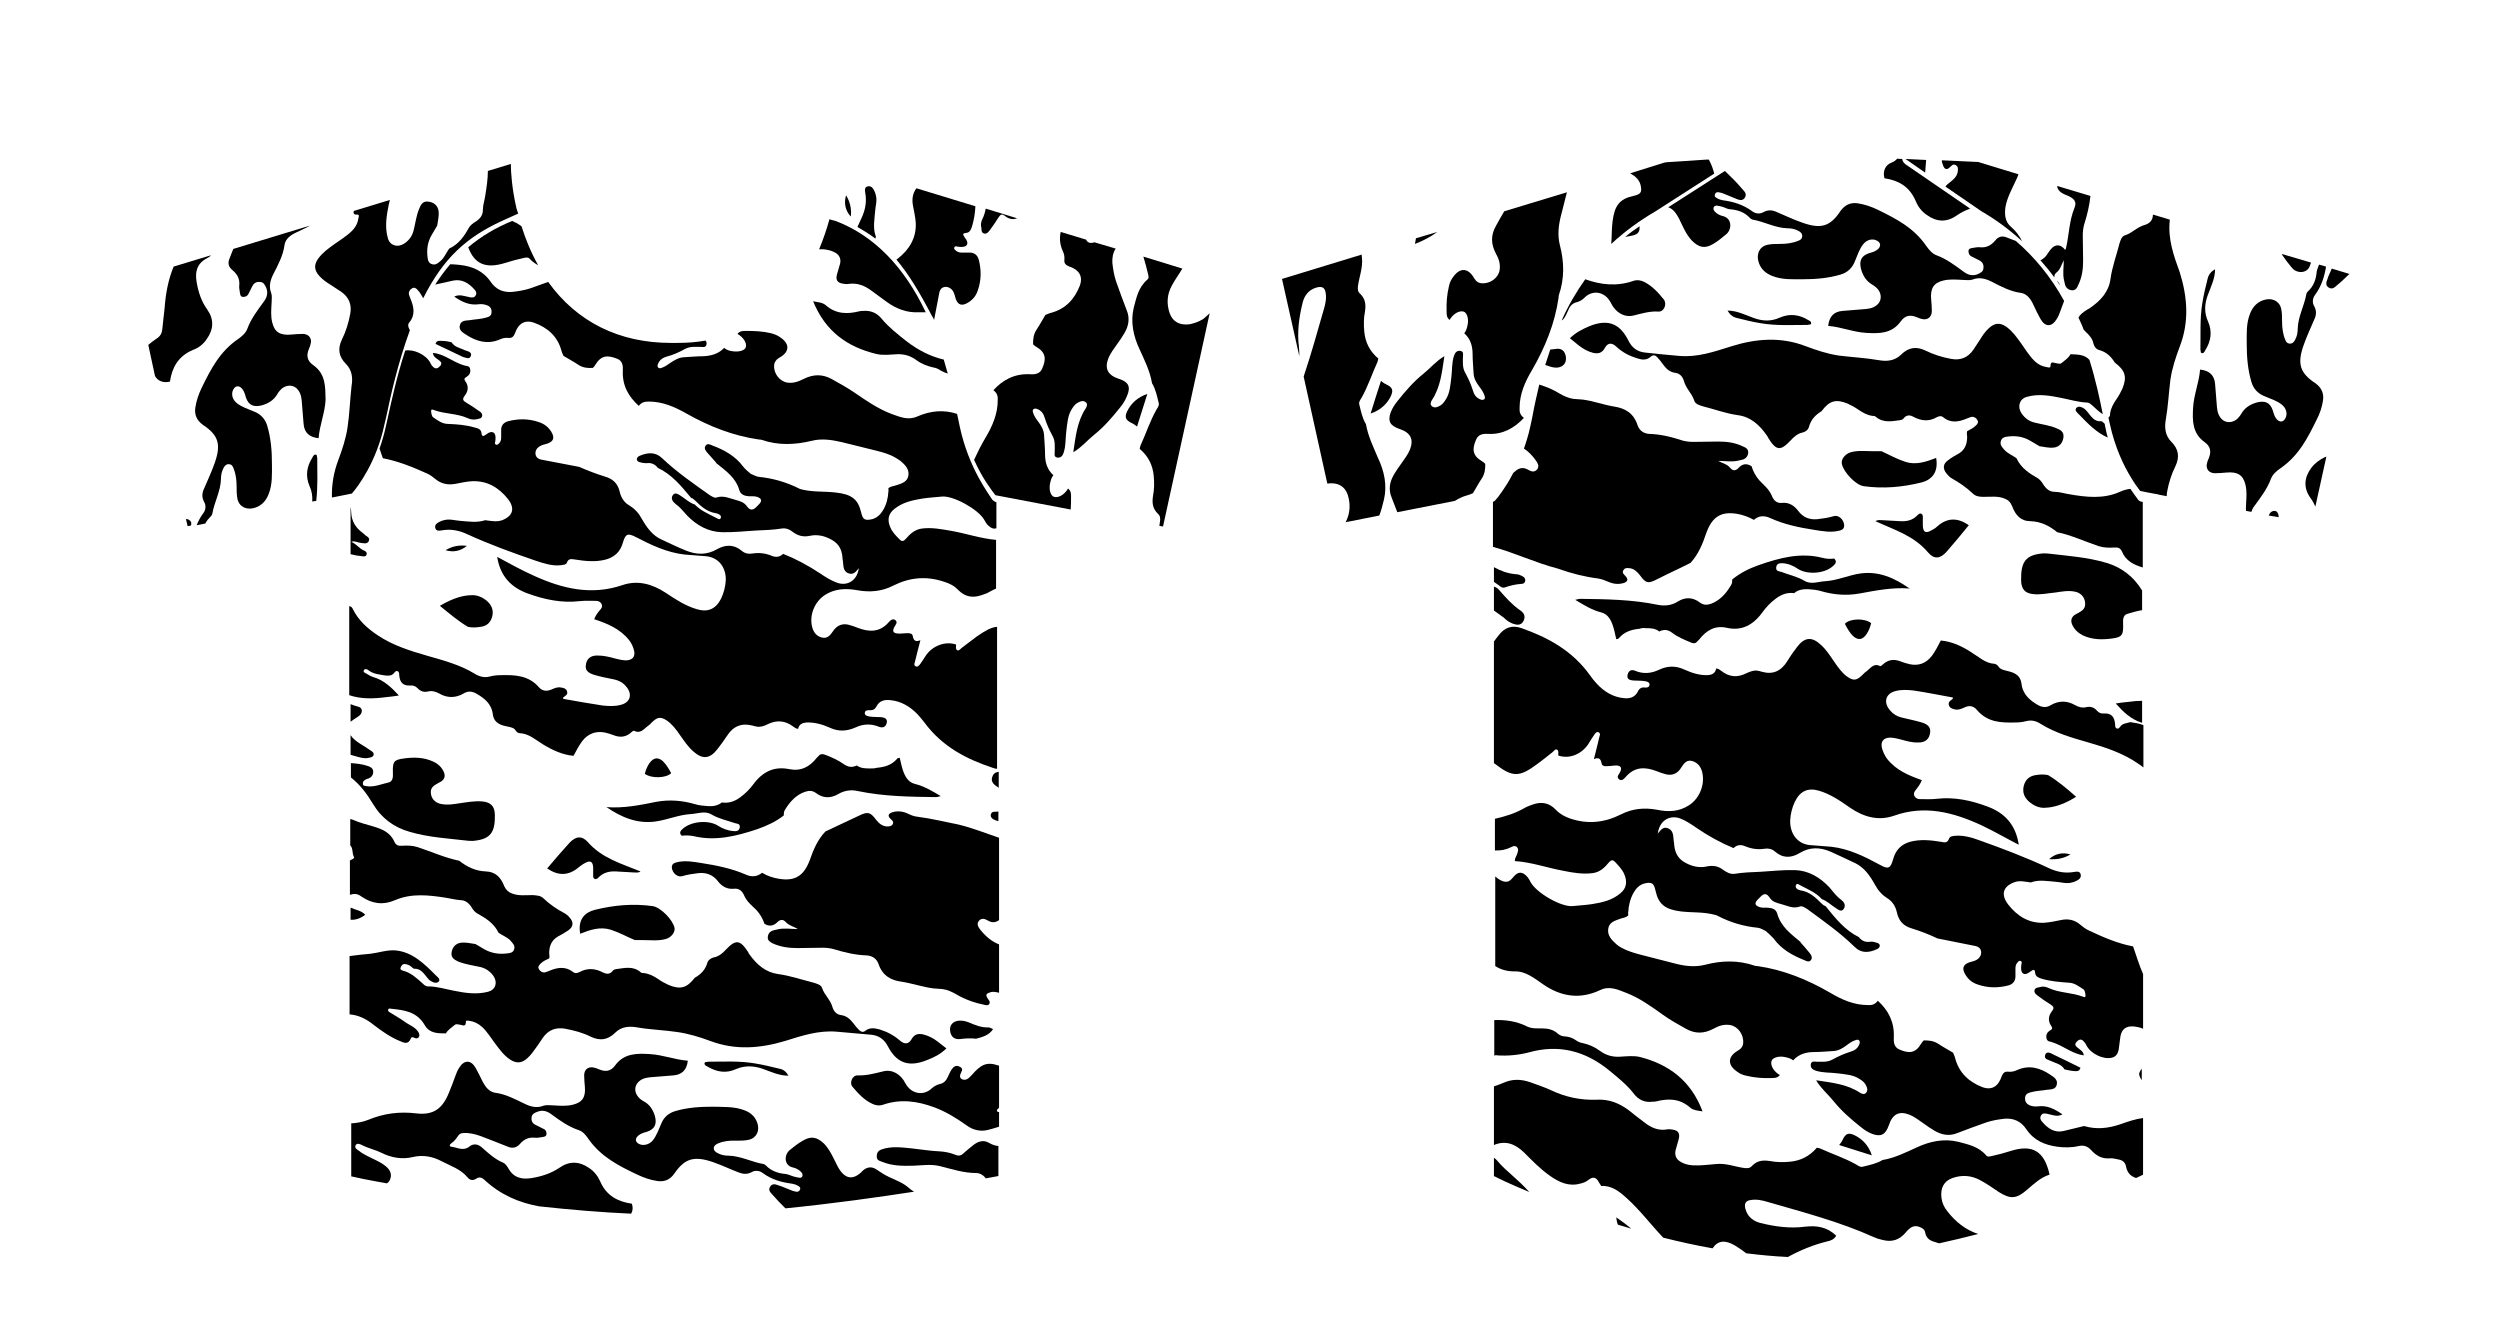 <?xml version="1.0" encoding="utf-8"?>
<!-- Generator: Adobe Illustrator 25.3.0, SVG Export Plug-In . SVG Version: 6.00 Build 0)  -->
<svg version="1.1" id="Layer_1" xmlns="http://www.w3.org/2000/svg" xmlns:xlink="http://www.w3.org/1999/xlink" x="0px" y="0px"
	 viewBox="0 0 750.2 400.1" style="enable-background:new 0 0 750.2 400.1;" xml:space="preserve">
<g>
	<polygon points="643.3,166.6 643.3,161.7 643.3,161.7 	"/>
	<path d="M288,128c-0.2-0.9-0.4-1.8-0.6-2.9c-0.1-0.3-0.1-0.6-0.2-0.9c-3.9-1.3-7.9-1-12,0.8c-2.7,1.2-5.2,0.1-7.7-0.8
		c-4-1.5-7.6-4-11.1-6.4c-2.2-1.5-4.6-2.8-6.9-4.1c-2.8-1.5-5.5-1.4-8.3,0c-1.6,0.8-3.2,1.4-5,1.1c-2.3-0.4-4.1-2.8-3.9-5.2
		c0-0.7,0.4-1.2,0.8-1.7c0.3-0.3,0.7-0.5,1-0.7c2.9-1.7,2.9-4.1,0-6c-0.8-0.6-1.7-0.9-2.7-1.2c-2.5-0.6-5-0.7-7.6-0.7
		c-0.9,0-1.8,0-2.5,0.9c1.8,1,2.9,2.8,2.5,4c-0.3,1-2.1,1.5-4,1.2c-0.9-0.1-1.8-0.4-2.5-1c-1.7,1.8-3.9,2.4-6.3,2.5
		c-1.9,0-3.8,0.2-5.8,0.3c-1.5,0.1-2.7,0.8-3.9,1.6c-0.9,0.6-1.8,1.3-2.8,1.6c-0.3,0.1-0.7,0.2-1-0.1c-0.3-0.4-0.2-0.8,0-1.2
		c0.5-1.2,1.5-1.8,2.6-2.1c1.9-0.5,3.7-1.3,5.5-2.3c1.5-0.8,3.1-0.6,4.6-0.6c0.6,0,1.6,0.3,1.8-0.7c0.1-0.5,0-0.9-0.3-1.2
		c-2.7,0.5-5.5,0.7-8.5,0.7l-1.9,0c-15.5,0-28.2-6.3-36.8-18.3c-1.8,0.6-3.5,1.3-5.3,1.9c-1.8,0.6-3.7,0.9-5.5,1.1
		c-2.7,0.2-4.9-0.7-6.5-3.1c-2.3-3.3-5.6-4.6-9.2-5c-1-0.1-1.9-0.2-2.9-0.2c-1.6,1.9-3.1,3.9-4.5,6.1c1.8-0.4,3.6-0.8,5.4-1.2
		c2.6-0.5,4.6,0.7,6.3,2.6c0.5,0.5,0.9,1.2,0.4,1.9c-0.4,0.7-1.1,0.6-1.7,0.5c-1.6-0.3-3.1-1-4.7-0.2c2.3,1.6,4.6,2.7,7.4,2.3
		c0.8-0.1,1.6,0,2.4,0.3c0.9,0.3,1.5,1,1.4,2.1c0,1.1-0.8,1.4-1.6,1.6c-1.7,0.5-3.4,0.5-5.1,0.8c-1.1,0.1-2.5,0.1-2.8,1.5
		c-0.4,1.5,0.9,2.2,1.8,2.8c3.2,2.1,6.5,3,10.1,1.5c0.8-0.4,1.7-0.6,2.7-0.5c0.9,0.1,1.5-0.3,1.9-1.3c1-3,3-4.3,5.9-3.2
		c3.8,1.4,6.9,3.9,8.1,8.4c0.1,0.5,0.4,1,0.6,1.5c1.5,0.9,3,1.7,4.5,2.7c1.4,0.9,2.8,1,4.3,0.9c0.3-0.3,0.6-0.6,0.8-1
		c1.7-2.8,3.7-2.9,6.6-1.7c1.5,0.6,1.7,2.1,1.6,3.5c-0.2,4.5,1.7,7.8,4.8,10.6c0.8-1.1,1.8-1.3,3-1.3c4.1,0,7.8,1.6,11.3,3.6
		c6.9,3.9,14.1,6.7,21.8,7.8c0.3,0,0.5,0,0.8,0.1c4.9,1.7,9.9,1.5,14.9,0.3c3.1-0.8,6.2-0.3,9.2,0.4c3.5,0.9,7,1.7,10.5,2.6
		c1.9,0.5,3.8,1,5.6,2.1c0.5,0.3,1,0.6,1.4,0.9c1.3,1.1,2.7,2.4,2.4,4.4c-0.3,1.9-2,2.4-3.6,2.9c-0.8,0.3-1.7,0.3-2.4,0.9
		c0,0.2,0,0.4,0,0.6c0.1,0.1,0.1,0.2,0,0.3c-0.1,2.1-0.6,4-1.6,5.7c-0.8,1.3-1.8,2.3-3.3,2.7c-2.2,0.5-2.8,0.1-3.3-2.1
		c-0.9-3.9-2.9-5.4-7.6-5.9c-3.4-0.4-6.8-0.1-10.1-0.9c-0.3-0.1-0.6-0.1-0.9-0.3c-3.8-1.9-7.9-3.1-12.1-3.5
		c-0.8-0.1-1.6-0.6-2.4-0.9c-0.8-0.7-1.6-1.3-2.3-2.2c-2.4-3.2-5.7-5-9.2-6.3c-0.7-0.3-1.5-0.8-2.1,0.1c-0.5,0.8,0.1,1.5,0.6,2.1
		c0.8,0.9,1.7,1.9,2.5,2.8c0.1,0.1,0.2,0.3,0.2,0.4l0.1,0c2.7,2.2,5.7,4.2,6.8,8.1c0.4,1.2,1.5,1.6,2.6,1.7c0.9,0.1,1.8-0.1,2.7,0.2
		c1.4,0.5,1.6,1.2,0.5,2.3c-0.3,0.3-0.6,0.6-0.9,0.9c-1,0.9-1.8,0.8-2.6-0.3c-0.9-1.3-2.1-1.6-3.5-2c-1.9-0.5-3.6-1.4-5.7-0.7
		c-0.6,0.2-1.3-0.3-2-0.7c-4.9-3.5-9.9-6.9-14.3-11.1c-2.1-2-4.4-1.7-6.8-0.7c-0.4,0.2-0.8,0.5-0.8,1.1c0.1,0.5,0.5,0.7,0.9,0.8
		c0.6,0.2,1.3,0.3,2,0.3c1.3-0.2,2.5,0.2,3.4,1.4c4.1,1.9,7,5.4,9.9,8.9c0.1,0.1,0.2,0.2,0.3,0.2c0.1,0,0.2,0.1,0.3,0.1
		c0.2,0.2,0.5,0.4,0.7,0.6l0,0c1.8,1.8,3.6,3.4,6.2,3.8c0.7,0.1,1.8,0.6,1.5,1.4c-0.3,0.9-1.2,0-1.8-0.2c-2.1-1.1-4.3-2-6-3.8
		c-1.6-0.5-2.8-1.7-4.2-2.6c-0.8-0.5-1.7-1.2-2.4-0.2c-0.7,1,0,2,0.8,2.6c1.4,1,2.4,2.3,3.5,3.5c2.9,3,6.4,4.9,10.4,5
		c3.4,0.1,6.9-0.3,10.3-0.5c2.6-0.1,5.2-0.2,7.7-0.6c1.3-0.2,2.4,0.3,3.4,1.1c1.5,1.1,3.1,1.5,5,1.1c2.3-0.5,4.5,0,6.6,1.2
		c2,1.1,3,2.8,3.2,5.2c0,0.6,0.2,1.2,0.2,1.8c0.1,1.4,0.3,2.7,1.8,3.1c1.4,0.4,2.1-0.6,2.9-1.6c0,0,0-0.1,0.1-0.1c0,0,0.1,0,0.1,0
		c-0.1,0-0.1,0.1-0.2,0.1c-0.4,3.6-3.4,5.6-6.7,4.3c-1.8-0.7-3.4-1.7-5-2.8c-3.5-2.3-7.2-4.3-11-5.8c-1,1-2.2,1.1-3.4,0.6
		c-1.9-0.8-3.8-1-5.8-0.7c-1.1,0.2-2.3,0-3.2-0.8c-2.4-2-4.9-1.9-7.4-0.5c-3.1,1.8-6.2,1.7-9.4,0.4c-2.5-1-4.9-2.2-7.3-3.3
		c-2.7-1.2-4.4-3.6-5.9-6.2c-0.9-1.7-2.1-3-3.7-4c-1.5-0.8-2.5-2.3-2.9-4c-0.6-2.7-2.1-4-4.5-4.7c-2.6-0.8-5.2-1.8-7.7-2.9
		c-3.8-0.7-7.7-1.5-11.5-2.2c-0.8-0.2-1.4-0.6-1.6-1.6c-0.1-1,0.3-1.7,1-2.2c0.8-0.6,1.7-0.7,2.6-1c1.9-0.7,2.2-1.8,1.1-3.6
		c-0.9-1.4-2.1-2.3-3.6-2.8c-3.1-1.1-6.2-1.1-9.3-0.3c-1.4,0.4-2.2,1.3-2.1,2.9c0,0.7,0,1.4,0,2.1c0,0.8-0.3,1.4-0.8,1.8
		c-0.2,0.2-0.5,0.4-0.8,0.2c-0.4-0.2-0.3-0.5-0.2-0.8c0.1-0.4,0.1-0.9,0.1-1.3c0-1.5-0.9-2-2.1-1.4c-0.3,0.2-0.6,0.4-0.9,0.6
		c-0.6,0.4-1.1,0.6-1.2-0.5c-0.1-1.2-1.1-1.5-2-1.7c-2.7-0.8-5.5-1-8.3-1.1c-1.6-0.1-2.8-1-4.1-1.9c-0.5-0.3-0.6-1-0.7-1.6
		c-0.1-0.7,0.1-1,0.7-0.7c3.4,1.3,7,1,10.3,2.5c0.8,0.4,1.8,0.5,2.7,0.3c0.6-0.2,1.4-0.1,1.6-1c0.1-0.8-0.5-1.2-1-1.5
		c-1.2-0.9-2.5-1.7-3.8-2.5c-0.9-0.5-1.3-1-0.4-2.1c1-1.3,1.2-2.8,0.2-4.2c-0.5-0.7-0.4-1,0.3-1.4c0.8-0.5,1.3-1.2,1.1-2.3
		c-0.2-1.1-1-0.9-1.6-1.1c-1.9-0.5-3.6-1.5-5.3-2.4c-1.4-0.7-2.8-1.3-4.3-1.4c0.1,1.1,1,1.6,1.7,2.1c0.5,0.4,1.2,0.8,0.6,1.7
		c-0.6,0.7-1.3,1.2-2.1,0.5c-0.4-0.3-0.8-0.9-1-1.4c-1.3-2.4-5-4.1-7.5-3.6c-2.6,8-4.2,15.5-5.3,20.5l-0.5,2.2
		c-0.5,2.4-1.2,4.7-1.9,6.7c0.3,1,0.7,2,1,2.9c4.7,0.9,9.1,2.7,13.5,4.7c0.8,0.4,1.5,0.9,2.2,1.5c1.8,1.5,3.8,1.9,6,1.5
		c1.6-0.3,3.3-0.7,5-0.8c4.5-0.2,8,1.8,10.8,5.3c2.2,2.8,1.6,5.1-1.7,6.4c-1.7,0.6-3.4,0.2-5.1,0c-2.4,0.8-4.9,0.4-7.4,0.2
		c-1.7-0.1-3.3-0.7-5-0.2c-0.2,0.1-0.5,0.1-0.7,0.2c-0.9,0.4-2.1,0.9-1.9,2c0.2,1.3,1.5,0.9,2.3,0.8c2.5-0.4,5,0.1,7.3,1.2
		c6.8,3.1,13.7,5.6,20.7,8c2.4,0.8,4.9,1.6,7.4,1.3c0.7-0.1,1.5-0.1,1.8-0.7c0.5-1.5,1.5-1.1,2.5-1c3.1,0.5,6.2,0.8,9.2,0
		c2.5-0.7,4.3-2.2,5.1-5c0.8-2.8,1.5-3,4-1.7c4.6,2.4,9.3,4.6,14.5,5.2c2.1,0.2,4.3,0.3,6.4,0.5c3.7,0.3,6.1,3.2,6,7.2
		c-0.1,1.9-0.6,3.8-1.4,5.5c-1.6,3.2-4,4.2-7.3,3.2c-3.4-1-6.3-2.9-9.3-4.9c-4.1-2.7-8.5-3.9-13.1-2.3c-9.2,3.1-17.8,1.1-26.4-2.8
		c-3.8-1.7-7.4-3.7-11.1-5.7c0.9,5.8,4.2,9.2,9.2,11c5,1.8,10.1,2.9,15.4,2.3c1.7-0.2,3.3-0.1,5-0.1c0.7,0,1.3,0.2,1.7,0.9
		c0.4,0.8,0,1.4-0.5,1.9c-0.7,0.8-1.3,1.7-1.7,2.7c3.9,1.3,7.7,2.8,10.5,6.3c0.7,0.9,1.2,2,1.5,3.2c0.3,1.6-0.3,2.5-1.8,2.8
		c-1.3,0.2-2.6-0.2-3.9-0.5c-1.8-0.5-3.5-0.9-5.4-0.9c-2,0-3.2,1-3.4,2.9c-0.2,1.4,0.5,2.3,2.5,2.9c2,0.6,4.1,1,6.1,1.4
		c1.3,0.3,2.5,0.9,3.4,2c2.1,2.3,1.4,4.9-1.5,5.6c-1.8,0.5-3.6,0.4-5.5,0.2c-4-0.6-7.9-1.3-11.8-2c0-0.2,0-0.3,0-0.4
		c0.6-0.5,1.4-0.8,1.2-1.7c-0.2-1-1.1-1.2-1.9-1.3c-1-0.2-1.9,0.2-2.8,0.6c-1.4,0.6-2.7,0.5-3.7-0.6c-3.2-3.7-7.3-3.8-11.5-3.7
		c-1.1,0-2.2,0.1-3.3,0.4c-1.6,0.4-3,0.1-4.5-0.8c-4.4-2.7-9.3-4-14.2-5.4c-5.2-1.5-10.4-3.1-15-6.2c-3-2-5.7-4.4-7.4-7.8
		c-0.2-0.5-0.5-0.8-1-0.9c0,0-0.1,0-0.1,0l0,26.7c3.5,1.2,7.2,1.1,11,0.6c1.3-0.1,2.6-0.3,3.9-0.5c-2.2-2.4-4.5-4.6-7.6-5.5
		c-0.8-0.2-1.5-0.7-2.2-1.1c-0.4-0.2-1-0.4-0.7-1c0.3-0.5,0.9-0.3,1.2-0.1c1.6,1.3,3.5,1.4,5.3,1.7c1,0.1,1.9,0.1,2.6-0.8
		c0.2-0.3,0.6-0.7,1-0.5c0.5,0.2,0.5,0.8,0.5,1.2c0.2,2.3,1.2,3.2,3.3,3.1c0.9-0.1,1.6,0.2,2.2,0.8c0.8,0.9,1.9,1.3,3.1,1
		c1.2-0.3,2.3,0,3.4,0.6c2.4,1.4,4.9,1.4,7.3,0c1.3-0.8,2.5-0.7,3.8,0c2.4,1.4,4.6,3,5,6.3c0.4,2.8,2.7,3.3,4.8,3.7
		c0.8,0.2,1.6,0.3,2.1,1.2c0.3,0.4,0.7,0.7,1.1,0.7c2.8,0.1,4.8,2,7.1,3.4c2.8,1.7,5.8,3.1,9.1,3.4c0.8-1.5,1.6-3,2.6-4.4
		c1.8-2.3,4.1-3.1,6.8-2.6c0.9,0.2,1.8,0.5,2.6,0.8c2,0.8,3.8,0.6,5.4-0.9c0.2-0.2,0.6-0.5,0.8-0.4c2,1,3-0.7,4.3-1.6
		c0.5-0.3,0.8-0.8,1.3-1.2c1.5-1.4,2.5-1.4,4.2-0.3c1.6,1.1,2.8,2.7,3.9,4.3c1.3,1.8,2.5,3.7,4.2,5.1c2.6,2.3,4.8,2.1,7-0.7
		c1-1.3,2-2.6,2.9-4c1.9-3,4.4-4,7.6-3.2c0.6,0.2,1.2,0.3,1.8,0.4c1,0,2-0.3,2.9-0.8c2.7-1.3,5.2-1.1,7.6,0.7
		c0.4,0.3,0.9,0.7,1.5,0.7c0.3-1.4,1.3-1.8,2.5-1.9c2.5-0.1,4.9,0.6,7.1,1.6c2.6,1.2,5.1,1,7.6-0.1c2.3-1.1,4.7-1.2,7.1-0.2
		c1.1,0.4,2,0.1,2.3-1.2c0.3-1.4-0.9-1.6-1.7-1.7c-1.2-0.1-2.3,0-3.5-0.2c-0.6-0.1-1.4-0.3-1.4-1c0-0.9,0.9-0.9,1.5-0.9
		c0.9,0.1,1.6-0.3,2-1.1c0.9-1.8,2.5-2.1,4.2-1.9c3.2,0.3,5.9,1.9,8.2,4.3c0.7,0.8,1.4,1.6,2,2.4c5.3,7.2,12.6,11,20.5,13.6
		c0.5,0.2,0.9,0.3,1.3,0.3l0-42.6c-1.7,0.1-3.5,1.1-6.1,2.9c-1.5,1.1-3,2.3-4.5,3.4c-0.4,0.3-0.8,1-1.4,0.7
		c-0.5-0.3-0.3-1.1-0.3-1.7c-3.3-1.1-7.2,0.4-9.2,3.5c-0.5,0.8-1,1.6-1.6,2.4c-0.3,0.4-0.8,1-1.4,0.6c-0.6-0.4-0.2-1-0.1-1.5
		c0.5-2,1-4.1,1.6-6.3c-1.2,0.5-2,0.4-2.3-1.2c-0.1-0.9-1-0.9-1.8-0.9c-0.9,0-1.8,0.2-2.7,0.1c-1.4-0.1-1.7-0.7-1-2
		c0.3-0.6,1.1-1.3,0.3-2c-0.7-0.6-1.5,0-2,0.6c-2.7,3.1-5.9,3-9.3,1.7c-0.8-0.3-1.5-0.6-2.3-0.8c-2.1-0.7-3.9-0.1-5.2,1.9
		c-0.8,1.2-1.7,2.2-3.3,1.8c-1.6-0.4-2.5-1.6-2.9-3.2c-0.9-3.6,0.8-7.6,3.9-9.6c3-1.9,6.3-2,9.6-1.4c3.8,0.7,7.4,0.4,10.9-1.4
		c5-2.5,10-2.9,15.3-1.1c1.6,0.5,3,1.2,4.2,2.5c2,2,4.3,2.4,6.9,1.5c0.8-0.3,1.7-0.5,2.4-1c0.7-0.4,1.4-0.7,2-1l0-14.6
		c-4.6-0.4-8.9-1.9-13.4-2.7c-2.9-0.5-5.9-1.1-8.9-0.7c-2.1,0.3-3.5,1.6-4.8,3.1c-0.8,0.9-1.3,0.8-2,0c-1-1-2-2-2.6-3.4
		c-1-2.2-0.7-4.1,1.2-5.6c2.5-2,5.4-2.6,8.4-3.1c2-0.3,3.9-0.4,5.9-0.6c3.4-0.3,10.8,3.8,12.6,6.9c0.4,0.7,0.8,1.5,1.5,2
		c0.7,0.6,1.4,0.9,2.2,0.6l0-7.8c-0.4-0.1-0.9-0.4-1.2-0.7C296.8,148.3,290.7,140.6,288,128z"/>
	<path d="M262.9,106.2c2,0.5,4.2,0.2,6.2,0.1c2.1-0.1,4,0.4,5.8,1.7c1.6,1.2,3.4,1.9,5.3,2.3c0.8,0.1,1.5,0.5,2.1,0.9
		c0.7,0.4,1.4,0.7,2.1,0.9c-0.4-1.4-0.8-2.8-1.2-4.2c-3.9-0.9-7.7-2.8-11.3-5.6c-2.5-2-5.1-4-7.2-6.5c-1.5-1.9-3.4-2.7-5.7-2.5
		c-0.4,0-0.7,0-1.1,0.1c-3.6,0.9-7,0.9-10.1-1.8c-1-0.9-2.5-0.9-3.8-1.2C247.7,99.5,254.3,104.1,262.9,106.2z"/>
	<path d="M153.7,66.3c-4.9,2-9.3,4.6-13.2,7.9c1.9,5.1,5.3,6.5,11.1,4.7c1.9-0.6,3.7-1.1,5.6-1.5c0.6-0.1,1.2-0.3,1.7,0.2
		c0.8,0.9,1.7,1.5,2.6,2c-2.2-3.9-3.8-7.9-5-11.7c-0.5-0.3-1-0.7-1.5-1C154.6,66.8,154.2,66.5,153.7,66.3z"/>
	<path d="M250.8,75.9c1.1,0.7,1.6,1.8,1.3,3.2c-0.3,1-0.6,2.1-0.9,3.1c-0.5,1.7,0,2.6,1.6,2.9c0.6,0.1,1.2,0.2,1.8,0.1
		c2.6-0.4,4.9,0.5,7,2.1c1.5,1.1,3,2.2,4.5,3.3c2.9,2.1,6.1,3.3,9.6,3.1c0.7,0,1.4,0,2.1,0C271.3,80,262.3,70.8,251,66.4l-2.1-0.6
		c-0.8,2.9-1.8,5.9-3.1,9c0.4,0,0.8,0,1.2,0C248.3,74.9,249.6,75.2,250.8,75.9z"/>
	<path d="M105.3,272.4c0,0-0.1,0-0.1,0l0,3.6c1.5,0.1,3-0.4,4.4-1.5C108.4,273.2,106.8,273.1,105.3,272.4z"/>
	<path d="M120,312.4c1.2,0.5,2.5,1.2,3.3-0.8c0.2-0.6,0.8-0.3,1.2-0.1c0.5,0.2,0.9,0.1,1.2-0.3c0.3-0.5,0.1-0.9-0.1-1.4
		c-1-1.7-2.9-2.2-4.3-3.3c-1.4-1-2.9-1.8-4.3-2.7c-0.3-0.2-0.7-0.4-0.5-0.9c0.1-0.3,0.5-0.3,0.8-0.2c3.9,0.4,7.8,0.8,10.2,5
		c1.4,2.4,3.9,2.4,6.3,2.4c0.6-1.1,1.7-1.7,2.6-2.5c0.6-0.5,1.1-0.1,1.7-0.1c0.7,0.1,1.7,0.8,1.7-0.9c0-0.5,0.6-0.3,0.9-0.3
		c1.5,0.2,2.8,0.8,4,1.9c1.6,1.5,2.7,3.4,4,5.1c1.3,1.7,2.5,3.4,4.3,4.6c1.9,1.3,3.6,1.2,5.3-0.4c1.1-1,1.9-2.2,2.7-3.3
		c0.6-0.9,1.3-1.8,1.9-2.8c1.7-2.4,4-3.2,6.7-2.7c2.7,0.5,5.3,1.2,7.7,2.4c2.7,1.3,5.1,1,7.3-1.2c1.9-1.9,4.3-2,6.6-1.6
		c4,0.7,8.1,0.8,12.1,1.4c3.4,0.5,6.7,1.5,9.9,2.7c7.5,2.8,14.9,2.2,22.3,0c5.1-1.6,10.2-3.3,15.7-2.8c3.4,0.3,6.8,0.6,10.2,0.9
		c2.3,0.2,4,1.4,5.1,3.6c2.3,4.3,5.6,6.5,11.7,4c2.1-0.8,4.1-1.8,5.8-3.5c-0.9-0.7-1.8-1.4-2.7-2.1c-1.3-1-2.7-1.7-4.3-2.1
		c-1.5-0.3-2.6-0.1-3.5,1.5c-0.8,1.4-2,1.6-3.4,0.4c-1.8-1.6-3.9-2.7-6.2-3.4c-1.5-0.4-2.9-0.6-4.2,0.4c-0.7,0.6-1.4,0.3-1.9-0.2
		c-0.6-0.6-1.2-1.3-1.7-2c-1-1.3-2.1-2.3-3.8-2.5c-1.3-0.2-2.1-1.1-2.5-2.4c-0.6-2.2-2.4-3.6-3.1-5.7c-0.3-1-1.6-1.3-2.5-1.6
		c-3.6-0.9-7-2.1-10.7-2.6c-3.7-0.5-6.4-2.8-8.6-5.9c-0.2-0.2-0.3-0.5-0.4-0.7c-2.4-3.7-3.7-3.9-6.7-0.7c-1,1.1-2.1,2-3.6,2.3
		c-0.8,0.2-1.6,0.7-1.9,1.5c-0.6,2.2-2,3.6-3.8,4.6c-2.4,3.1-4.3,3.6-7.8,2.2c-1.1-0.5-2.2-1.1-3.2-1.8c-1.3-0.9-2.7-1.6-4.3-1.8
		c-0.3,0-0.8,0-1-0.3c-2.3-1.9-4.8-1.2-7.2-0.9c-0.4,0.1-0.8,0.1-1.1,0.5c-0.9,1.2-2,1-3,0.5c-2.3-1.2-4.6-1.4-7-0.1
		c-0.6,0.3-1.3,0.5-1.9,0c-2.3-1.8-4.7-1.4-7.1-0.4c-0.5,0.2-1,0.4-1.4,0.5c-0.8,0.1-1.4-0.3-1.8-1c-0.4-0.7,0.1-1.2,0.6-1.7
		c0.7-0.7,1.6-1.1,2.5-1.5c0.2-0.5,0-1.1,0-1.6c0-2.1,0.7-3.8,2.5-4.9c1.1-0.6,2.2-1.2,3.2-1.9c1.6-1.1,1.7-2.5,0.4-3.9
		c-0.4-0.5-0.9-0.9-1.4-1.2c-2.3-1.2-4.4-2.6-6.4-4.5c-0.9-0.9-2.1-0.9-3.3-1c-2.1,0-4.2,0.3-6.2-0.5c-1.1-0.4-1.8-1.1-2.3-2.2
		c-1-2.6-2.6-4.3-5.5-4.4c-3-0.1-5.6-1.3-8-3.2c-4.3-0.9-8.3-2.7-12.5-4.1c-1.6-0.5-3.2-0.5-4.8-0.4c-0.9,0.1-1.7-0.2-2.1-1.1
		c-1.3-3-3.8-3.9-6.4-4.7c-2-0.6-4.1-1.1-6.1-2c-0.3-0.1-0.5-0.2-0.8-0.2l0,7.9c0.9,0.8,0.5,2.4,1.1,3.4c0.2,0.4-0.2,0.6-0.6,0.8
		c-0.2,0.1-0.4,0.2-0.6,0.3l0,10.3c0.2,0,0.4-0.1,0.5-0.1c1-0.3,2-0.1,2.9,0.6c3.2,2.2,6.5,2.7,10.2,1.1c4.9-2.1,10.1-1.5,15.2-0.7
		c1.4,0.2,2.8,0.6,4.2,0.7c1.7,0,2.7,0.9,3.6,2.3c0.4,0.7,0.9,1.3,1.6,1.7c2.5,1.4,5,2.9,6.4,5.8c1.2,0.9,2.7,1.3,3.7,2.5
		c0.6,0.7,1.3,1.4,1,2.4c-0.3,1.1-1.2,1.2-2.1,1.3c-2.4,0.3-4.6,0-6.8-1.2c-0.9-0.5-1.8-1.1-2.7-1.6c-1.5-0.2-2.9-0.6-4.4-0.4
		c-1.5,0.2-2.6,1.3-2.8,3c-0.2,1.5,0.9,2.1,1.9,2.6c2.2,0.9,4.5,1.2,6.8,1.7c1.6,0.4,2.9,1.3,3.9,2.7c1.3,2,0.6,4.1-1.6,4.7
		c-3.4,0.9-6.9,0.4-10.3-0.3c-2.6-0.5-5.1-1.3-7.8-1.3c-0.7,0-1.2-0.5-1.7-1c-1.7-1.5-3.4-3.1-5.7-3.7c-0.4-0.1-1-0.3-0.8-0.9
		c0.2-0.6,0.6-1.2,1.4-1.1c0.6,0.1,1.2,0.3,1.7,0.7c0.3,0.2,0.7,0.7,1,0.7c2-0.1,2.9,1.5,4,2.8c0.3,0.4,0.6,0.7,1,0.9
		c0.8,0.5,1.8,0.8,2.4,0.1c0.5-0.7-0.4-1.3-0.9-1.8c-3.5-3.5-7-7-12.1-7.5c-2.6-0.2-5,0.7-7.5,1c-2.1,0.2-4.2,0.4-6.3,0.7l0,17.5
		c2.7,0.2,5.1,1.4,7.3,3.2C114.8,309.6,117.3,311.3,120,312.4z"/>
	<path d="M105.2,325.1L105.2,325.1C105.3,325.2,105.3,325.2,105.2,325.1C105.3,325.2,105.2,325.1,105.2,325.1z"/>
	<path d="M266.8,353.2c-1.3-0.6-2.5-1.4-3.7-2.2c-1.4-1-2.8-0.9-4.1,0.2c0,0-0.1,0.1-0.1,0.1c-3.3,3.5-5.9,2.1-7.8-1.8
		c-1.1-2.2-2.1-4.5-3.8-6.3c-2.1-2-3.9-2.4-6.4-0.9c-1.4,0.8-2.7,1.8-3.9,2.8c-1.8,1.5-1.7,4.6,0.8,5.2c0.9,0.2,1.9,0.6,2.6,1.4
		c0.3,0.3,0.5,0.7,0.4,1.2c-0.2,0.5-0.6,0.6-1,0.5c-0.6-0.1-1.2-0.2-1.8-0.4c-0.7-0.2-1.4-0.6-2.2-0.7c-2.3-0.2-4.4-0.9-6-2.6
		c-0.2-0.2-0.4-0.3-0.7-0.4c-3.5-0.6-6.8-2.4-10.4-2.5c-1.2,0-2.3-0.2-3.4-0.8c-0.6-0.3-1.2-0.8-1.1-1.6c0.1-0.7,0.7-1,1.3-1.3
		c1.7-0.7,3.6-0.9,5.4-0.8c1.3,0,2.7,0,3.9-0.3c2.3-0.6,3.3-2.8,2.4-5.2c-0.7-1.9-2.2-3.1-4-3.7c-3-1.1-6.1-0.9-9.2-1
		c-3.8,0-7.6,0.2-11.3,1.3c-2.1,0.6-3.6,1.9-4.4,4.1c-0.7,1.6-1.3,3.3-2.4,4.7c-1.1,1.3-2.8,1.7-4.1,1.1c-1.2-0.6-1.3-1.6-0.3-2.5
		c0.8-0.7,1.7-0.9,2.7-1.2c2.3-0.8,3-2.3,2.3-4.8c-0.6-1.9-1.6-3.4-3.3-4.3c-0.7-0.4-1.3-0.8-1.8-1.5c-1.2-1.5-1-3.5,0.6-4.7
		c1.2-0.9,2.6-1,3.9-1.1c2.1-0.2,4.2-0.3,6.2-0.5c2.5-0.2,4-1.6,4.3-4.4c-3.9-0.3-7.6-1.8-11.5-2c-3.7-0.2-7.6-0.3-10.3,3.4
		c-1.3,1.8-2.9,2-4.8,1.2c-0.6-0.3-1.3-0.5-1.9-0.6c-1.5-0.2-2.6,0.7-2.6,2.4c0,1.1,0.1,2.2,0.2,3.3c0.3,3.2-0.7,4.8-3.6,5.5
		c-2,0.5-3.9,0.3-5.9,0.2c-1,0-2-0.2-2.9,0.1c-2,0.8-3.9,0.3-5.7-0.6c-2.9-1.4-5.7-2.9-8.9-3.3c-1.7-0.3-2.8-1.7-3.6-3.2
		c-0.7-1.4-1.4-2.9-2.2-4.3c-1.4-2.4-3.4-2.4-4.9,0c-0.5,0.8-0.9,1.7-1.2,2.6c-0.6,1.6-1.1,3.1-1.8,4.7c-2,5.1-4.8,7-9.9,6.4
		c-5-0.6-9.7,0-14.3,1.9c-1.7,0.7-3.5,1-5.2,1.1l0,15.9c1.2,0.3,5,1.1,10.7,2.1c0.5-0.3,0.8-0.7,1-1.3c0.4-1.1,0.2-2.1-0.5-3
		c-1-1.2-2.3-1.9-3.7-2.6c-1.7-0.9-3.6-1.6-5.1-2.8c-0.5-0.4-1.5-0.8-1.1-1.7c0.4-0.8,1.3-0.4,1.9-0.1c1.9,1,4,1.4,5.8,2.3
		c3,1.5,6.2,2.1,9.5,1.3c3-0.7,5.9-0.2,8.7,1.3c2.7,1.4,5.6,2.3,7.7,4.8c0.6,0.8,1.6,1.1,2.6,0.4c0.8-0.6,1.6-0.4,2.3,0.2
		c4.9,4.6,10.5,7,16.6,8.1c9.2,1,18.6,1.8,27.6,2.2c0.5-0.9,0.6-1.9,0.2-3c-4.1-0.6-7.6-2.3-9.5-6.7c-0.7-1.6-1.8-3-3.3-4
		c-2.9-2-5.9-2.2-8.9-0.1c-2.5,1.7-5.3,2.6-8.3,3.1c-2.9,0.5-5.5,0-7.1-3c-0.4-0.6-0.8-1.3-1.5-1.6c-2.4-1-4.3-2.7-6.3-4.5
		c-1.2-1.1-2.6-1.4-3.9-0.3c-1.8,1.4-3.6,0.2-5.4,0c-0.7-0.1-0.4-0.8,0-1c0.9-0.6,1.5-1.4,2.1-2.3c0.4-0.6,0.9-0.8,1.6-0.8
		c1.8-0.1,3.4,0.3,5.1,0.9c2.7,1,5.4,2.1,8.2,3.2c1.4,0.6,2.6,0.3,3.6-0.8c1.2-1.4,2.6-2.1,4.5-1.9c0.7,0.1,1.5-0.1,2.3-0.2
		c0.6-0.1,1.2-0.2,1.2-1c0-0.7-0.3-1.2-0.8-1.4c-0.7-0.4-1.5-0.7-2.2-1.1c-0.9-0.4-1.6-1-1.5-2.2c0-1.2,1-1.6,1.8-1.9
		c1.5-0.6,2.9-0.2,4.2,0.8c2.6,1.9,5.1,3.7,8.1,4.7c1.3,0.4,2.2,1.5,3,2.7c3.8,5.4,9.2,8.1,14.7,10.7c1.9,0.9,3.9,1.6,6,1.9
		c2.1,0.3,3.8-0.4,5.1-2.3c3.1-4.5,5.9-5.3,11.5-3.4c2.6,0.9,5.1,2.1,7.7,3.1c1.3,0.5,2.6,0.7,4-0.1c1.1-0.6,2.4-0.4,3.3,0.3
		c2.7,2,5.7,2.8,8.8,3.2c0.6,0.1,1.2,0.3,1.7,0.6c0.4,0.2,0.9,0.5,0.7,1.1c-0.2,0.6-0.7,0.8-1.2,0.7c-0.6-0.1-1.3-0.3-1.9-0.6
		c-1.1-0.4-2.3-1-3.4-1.3c-0.8-0.3-1.8-0.7-2.5,0.4c-0.7,1.1,0.2,1.8,0.8,2.5c1.2,1.4,2.5,2.7,3.8,4c14-1.4,27.6-3.3,38.6-5
		c-0.5-0.3-1-0.6-1.4-1C271,354.9,268.9,354.2,266.8,353.2z"/>
	<path d="M275.4,245.1c-1.2-0.1-2.3-0.6-3.3-1.1c-1.5-0.6-3-0.7-4.5-0.2c-1,0.4-1.3,1-0.4,1.9c0.4,0.4,1.1,0.8,0.7,1.6
		c-0.4,0.7-1.1,0.7-1.8,0.7c-1.4-0.1-2.3-0.9-3.2-2c-1.8-2.4-2.5-2.5-5.2-1.2c-3.3,1.6-6.7,3.1-10,4.7c-2.3,2.4-3.6,5.4-4.7,8.6
		c-1.8,4.8-4.5,6.4-9.3,5.6c-1.7-0.3-3.4-0.8-5-1.8c-1.6,1.3-3.3,1.3-5,0.5c-4.2-1.8-8.6-2.7-13.1-3.4c-2.5-0.4-5.1-0.9-7.7-0.2
		c-0.7,0.2-1.3,0.5-1.3,1.5c0.1,1.6,1.7,3.1,3.2,2.6c1.6-0.5,3.3-0.7,4.9-0.9c2.3-0.2,4.2,0.5,5.7,2.4c1.2,1.6,2.8,2.5,4.8,2.3
		c1.5-0.2,2.5,0.6,3.1,2c0.8,1.9,2.4,3.1,3.7,4.4c1.1,1.2,1.9,2.6,2.4,4.1c1.4,0.9,2.7,0.7,3.9-0.5c0.8-0.8,1.7-0.9,2.5,0
		c1,1.1,2.4,1.3,3.6,2.1c-2.1,0-4.1-0.4-6.1,0.1c-0.4,0.1-0.9,0.2-1.3,0.3c-0.9,0.3-1.5,0.9-1.6,2c-0.1,1,0.7,1.5,1.5,1.9
		c2.4,1.1,4.9,1.4,7.4,1.4c2.5,0,5-0.1,7.5-0.1c1.1,0,2.2,0.1,3.3,0.4c3.3,1,6.6,1.8,10,1.9c1.6,0.1,2.9,0.9,3.5,2.5
		c1.2,3.6,3.8,5,7,5.4c3.2,0.5,6.3,1.6,9.5,2c0.9,0.1,1.8,0.1,2.7,0.2c1.5,0.2,2.8,0.8,4.2,1.6c2.7,1.6,5.7,2.6,8.7,3.2
		c0.4,0.1,1,0.1,1.2-0.4c0.3-0.6-0.1-1-0.4-1.4c-0.8-1.2-0.7-1.6,0.6-2c0.5-0.2,1.1-0.2,1.7-0.1c0.3,0.1,0.7,0.1,1,0.2l0-14.5
		c-2.3-0.9-4.1-2.5-5.7-4.5c-0.5-0.7-1.1-1.6-0.4-2.5c0.7-0.9,1.6-0.8,2.5-0.3c1.3,0.8,2.4,0.9,3.6,0l0-24.7c-4.1-1.4-8.1-3-12.3-4
		C283.4,246.6,279.4,245.6,275.4,245.1z"/>
	<path d="M292.1,343.6c-1,0.8-2,1.6-3,2.5c-0.8,0.8-1.6,0.8-2.5,0.4c-1.5-0.6-3-0.9-4.6-1c-2.8-0.1-5.6-0.6-8.5-0.9
		c-3-0.3-6-0.7-8.9,0.3c-0.9,0.3-1.5,0.9-1.5,2c-0.1,1.2,0.7,1.4,1.5,1.7c3.1,1.3,6.3,1.3,9.6,1.2c2.6-0.1,5.2-0.5,7.7,0.1
		c3.7,0.9,7.2,2.1,11,2.1c1.1,0,2.2,0.6,2.9,1.6c1.9-0.3,3.2-0.6,3.8-0.7l0-9c-1-0.1-1.9-0.4-2.9-1
		C295.1,342,293.5,342.5,292.1,343.6z"/>
	<path d="M291.6,322.6c-0.6,0.6-1.1,1.3-2,1.4c-1.2,0.1-1.9-0.7-1.3-1.9c0.3-0.7,0.8-1.3-0.1-1.9c-0.9-0.5-1.6-0.5-2.3,0.3
		c-0.6,0.7-1,1.6-1.4,2.5c-0.5,1.2-1.3,2.1-2.5,2.3c-0.8,0.2-1.6,0.6-2.3,1.2c-2.5,2.5-6.3,1.8-8-1.4c-1.4-2.8-4-4.3-6.7-3.6
		c-2.5,0.6-5,1.3-7.6,1.2c-1.6-0.1-2.6,2.2-1.6,3.4c1.7,2,3.5,4,5.9,5.1c1,0.5,2.1,0.7,3.3,0.3c5.2-1.8,10.3-1.1,15.4,0.8
		c3.5,1.3,6.7,3.3,9.8,5.5c1.8,1.3,4,1.8,6.1,1.3c1.2-0.3,2.3-0.6,3.5-1l0-4.4c-0.2,0-0.5,0-0.6-0.3c-0.2-0.4,0.2-0.5,0.4-0.8
		c0.1-0.1,0.1-0.1,0.2-0.2l0-12.6C296.1,318.5,294.4,319.4,291.6,322.6z"/>
	<path d="M110,166.4c0.2-0.7-0.3-1-0.8-1.2c-1.4-0.6-2.3-2-3.8-2.6c1-0.4,1.9,0.2,2.8,0.3c0.9,0.1,2,0.5,2.5-0.6
		c0.4-1.1-0.8-1.3-1.3-1.9c-0.2-0.2-0.4-0.3-0.6-0.5c-2-1.5-3.3-3.4-3.4-6.1c0-0.6-0.1-1.2-0.2-1.7l0,14.2c1.1,0.3,2.2,0.5,3.4,0.6
		C109.1,167,109.8,167.1,110,166.4z"/>
	<path d="M297.9,232.8c-0.7,1.4,0,2.4,1.1,3.1c0.2,0.2,0.5,0.3,0.7,0.5l0-4.8C299,231.7,298.3,231.9,297.9,232.8z"/>
	<path d="M297.3,244.5c-0.1,0.6,0.3,1,0.7,1.3c0.5,0.3,1,0.5,1.6,0.6l0-2.9c-0.5,0.1-0.9,0.1-1.4,0.1
		C297.9,243.6,297.4,243.9,297.3,244.5z"/>
	<path d="M107.9,214.7c1-0.9,0.9-2.3-0.3-2.6c-0.8-0.2-1.6-0.5-2.4-0.8l0,5.3c0.1-0.1,0.2-0.2,0.4-0.3
		C106.3,215.7,107.2,215.3,107.9,214.7z"/>
	<path d="M110.7,227.4c0.5-0.1,1.2-0.2,1.4-0.8c0.2-0.7-0.4-1.1-0.9-1.4c-1-0.7-2.1-1.4-3.1-2c-1.1-0.7-2.2-1.5-2.9-2.6l0,5.9
		c0.7,0.2,1.4,0.4,2.1,0.6C108.4,227.4,109.5,227.7,110.7,227.4z"/>
	<path d="M288.1,311.8c1.6-0.2,3.2-0.3,4.8-0.1c1.9-0.5,3.9-1,5.1-2.9c-0.5-0.2-1-0.5-1.4-0.5c-2.1,0.1-4-0.7-5.9-1.5
		c-1-0.4-2-0.6-3.1-0.5c-1.7,0.2-2.7,1.4-2.5,3C285.3,311.1,286.4,312,288.1,311.8z"/>
	<path d="M226.5,319.1c-4.7-0.8-9.4-0.5-14.1-0.5c-0.3,0.2-0.9-0.1-1,0.5c0,0.5,0.4,0.7,0.8,0.9c2.8,1.7,5.7,2.2,8.7,0.8
		c2.6-1.1,5.2-1,7.9-0.1c2.5,0.9,5,2.1,7.8,2.1c-0.6-1.1-1.5-1.9-2.7-2.1C231.4,320.1,229,319.5,226.5,319.1z"/>
	<path d="M182,242.2c4.5,3.1,9.3,5.1,14.8,4.3c3.5-0.5,6.9-2,10.4-2.2c2.1-0.1,4.3-1.1,6.3,0.1c2.2,1.3,4.7,1.8,7,2.6
		c0.6,0.2,1.6,0.1,1.5,1.2c-0.1,1.1-1,1.3-1.8,1.2c-1.7-0.1-3.3-0.7-4.7-1.6c-2.8-1.8-7.9-1.4-10.5,0.8c-0.7,0.6-1.4,1.3-0.4,2.2
		c1.2-0.2,2.3-0.1,3.5,0.1c6.6,1.6,12.9,0,19.2-2.1c2.8-1,5.5-2.2,7.9-4.1c0-0.5,0-1.1,0.3-1.6c1.5-2.5,3.4-4.6,6.1-5.5
		c1.2-0.4,2.2-0.4,3.3,0.4c2.1,1.6,4.4,1.6,6.6,0.3c1.9-1.1,3.9-1.4,6-0.9c7.7,1.6,15.5,1.7,23.3,1.8c0.5,0,1-0.2,1.5-0.3
		c-2.5-1.5-5-3-7.9-3.7c-1.9-0.5-2.9-2.3-3.5-4.2c-0.4-1.2-0.6-2.4-0.9-3.6c-0.3,0.1-0.6,0-0.8,0.3c-1.6,1.9-3.8,2.5-6.1,2.7
		c-0.6,0.2-1.2,0.2-1.9,0.2c-1.4,0-2.9,0-4.1-0.9c-1.4,0.7-2.6,0.5-3.9-0.4c-1.7-1.2-3.7-2.1-5.6-2.8c-0.5-0.2-1.1-0.3-1.6,0
		c-0.3,0.3-0.6,0.6-0.9,0.9c-2.2,2.8-4.8,4.1-8.3,3.4c-4.4-0.9-7.9,0.7-10.7,4.5c-1.1,1.5-2.4,2.8-3.9,3.9c-1.7,1.3-3.5,1.9-5.6,1.6
		c-1.2,1-2.7,1.2-4.2,1.1c-1.3-0.1-2.6-0.2-3.9-0.6c-3.8-1.1-7.6-1.4-11.5-0.7C192.1,241.6,187.1,242.6,182,242.2z"/>
	<path d="M111.9,241.2c2.6,4.4,6.4,7.1,11,8.4c5.7,1.7,11.7,2,17.6,2.7c0.6,0,1.2,0.1,1.8,0c4.9-0.5,6.3-2.6,6.2-7.7
		c0-2.7-1.3-3.9-3.8-4.1c-2.2-0.2-4.3,0.2-6.5,0.5c-2,0.3-4,0.7-6.1,0.2c-1.6-0.4-2.7-1.6-2.8-3.2c-0.2-1.6,0.9-2.3,2-2.9
		c0.4-0.2,0.7-0.4,1.1-0.6c1-0.7,1.3-1.6,0.8-2.8c-0.7-1.6-1.9-2.6-3.3-3.2c-2.8-1.3-5.8-1.3-8.7-0.9c-3.1,0.4-3.4,1-3.3,4.4
		c0.1,1.2-0.1,2.6-1.3,2.8c-2.2,0.5-4.4,1.5-6.7,1.1c-0.5-0.1-1-0.1-1-0.7c-0.1-0.5,0.2-0.9,0.7-1.2c0.3-0.2,0.6-0.3,1-0.4
		c0.8-0.3,1.4-1,1.4-2c0-1-0.7-1.4-1.5-1.7c-1.7-0.6-3.5-0.8-5.2-0.9l0,4.3C108,235.4,110.1,238.2,111.9,241.2z"/>
	<path d="M176.4,252.7c-1.8-2-3.6-1.8-5.5,0.2c-2.3,2.5-4.5,5.1-6.7,7.7c3.2,2.2,6.3,2.3,9.4-0.3c0.6-0.5,1.3-1,2.1-1.4
		c1.5-0.8,2.2-0.3,2.3,1.4c0,0.7,0,1.4,0,2.1c0,0.5-0.1,1,0.4,1.3c0.5,0.3,0.9-0.1,1.2-0.4c1.5-1.5,3.3-1.9,5.2-1.8
		c1.8,0.1,3.5,0.2,5.3,0.3c0.7,0,1.4,0.2,2.1-0.3C186.6,259.2,180.7,257.6,176.4,252.7z"/>
	<path d="M181.8,242.2c0.1,0.1,0.1,0.1,0.2,0c0,0-0.1,0-0.1,0L181.8,242.2z"/>
	<path d="M140.4,188.1c1.3,0.3,2.5,0.2,3.8,0c1.8-0.2,3-1.2,3.5-3.1c0.5-1.9-0.2-3.4-1.5-4.6c-1.4-1.2-3-1.9-4.8-1.8
		c-3.4,0.1-6.5,1.5-9.4,3.2C134.7,184,137.4,186.3,140.4,188.1z"/>
	<path d="M133.7,165.1c2.3,0.7,4.5,0.3,6.4-1.3C137.8,163.5,135.7,163.9,133.7,165.1z"/>
	<path d="M141.3,106.8c0.4-1.2-1-1.4-1.8-1.7c-1.4-0.7-3.1-0.9-4-2.4c-0.9-0.2-1.8-0.4-2.7-0.4c-0.8,0-1.8-0.3-2.1,0.9
		c2.7,1.3,5.4,2.6,8.2,3.9C139.7,107.3,140.9,108,141.3,106.8z"/>
	<path d="M201.4,232c-0.7-1.3-1.4-2.5-2.4-3.5c-1.5-1.4-2.9-1.2-4.1,0.5c-0.7,1-1.1,2-1.4,3.2C195.5,233.7,200,233.5,201.4,232z"/>
	<path d="M178.6,273c-2.9,0.7-5.3,2.7-4.5,7.2c3-1.2,6-2.2,9.2-1.2c2.5,0.8,4.8,2.1,7.2,3.1c0.8,0,1.6,0,2.4,0
		c2.3,0,4.6,0.3,6.8-0.3c1.7-0.4,3-2.1,2.7-3.4c-0.5-2.4-4.2-6.2-6.6-6.5C190,271.1,184.3,271.6,178.6,273z"/>
	<path d="M636.2,218.1c-0.2,0.3-0.6,0.7-1,0.5c-0.5-0.2-0.5-0.8-0.5-1.3c-0.2-2.3-1.2-3.3-3.3-3.2c-0.9,0.1-1.6-0.2-2.2-0.9
		c-0.8-0.9-1.9-1.3-3.1-1c-1.2,0.3-2.3,0-3.4-0.6c-2.4-1.4-4.9-1.4-7.3,0c-1.3,0.8-2.5,0.7-3.8,0c-2.4-1.4-4.6-3.1-5-6.5
		c-0.4-2.9-2.7-3.4-4.8-3.9c-0.8-0.2-1.6-0.4-2.1-1.2c-0.3-0.4-0.7-0.7-1.1-0.8c-2.8-0.1-4.8-2.1-7.1-3.5c-2.8-1.8-5.8-3.2-9.1-3.5
		c-0.8,1.6-1.6,3.1-2.6,4.5c-1.8,2.4-4.1,3.2-6.8,2.6c-0.9-0.2-1.8-0.5-2.6-0.8c-2-0.8-3.8-0.6-5.4,0.9c-0.2,0.2-0.6,0.5-0.8,0.5
		c-2-1.1-3,0.8-4.3,1.7c-0.5,0.3-0.8,0.8-1.3,1.2c-1.5,1.4-2.5,1.5-4.2,0.3c-1.6-1.1-2.8-2.8-3.9-4.4c-1.3-1.9-2.5-3.8-4.2-5.3
		c-2.6-2.4-4.8-2.2-7,0.7c-1,1.3-2,2.7-2.9,4.2c-1.9,3.1-4.4,4.2-7.6,3.3c-0.6-0.2-1.2-0.3-1.8-0.4c-1,0-2,0.4-2.9,0.8
		c-2.7,1.4-5.2,1.2-7.6-0.7c-0.4-0.3-0.9-0.7-1.5-0.7c-0.3,1.5-1.3,1.9-2.5,2c-2.5,0.1-4.9-0.7-7.1-1.7c-2.6-1.2-5.1-1.1-7.6,0.1
		c-2.3,1.1-4.7,1.3-7.1,0.3c-1.1-0.5-2-0.1-2.3,1.2c-0.3,1.5,0.9,1.6,1.7,1.7c1.2,0.1,2.3,0,3.5,0.2c0.6,0.1,1.4,0.3,1.4,1
		c0,0.9-0.9,1-1.5,0.9c-0.9-0.1-1.6,0.3-2,1.2c-0.9,1.8-2.5,2.2-4.2,2c-3.2-0.3-5.9-1.9-8.2-4.4c-0.7-0.8-1.4-1.6-2-2.5
		c-5.3-7.4-12.6-11.3-20.5-14.1c-2.8-1-5.1-0.3-7,2.3c-0.5,0.6-0.9,1.2-1.3,1.7l0,36.5c0.1,0.1,0.2,0.1,0.3,0.2
		c5.3,4.1,7.3,4.1,12.8,0c1.5-1.1,3-2.3,4.5-3.5c0.4-0.3,0.8-1.1,1.4-0.7c0.5,0.3,0.3,1.1,0.3,1.7c3.3,1.2,7.2-0.4,9.2-3.7
		c0.5-0.8,1-1.7,1.6-2.5c0.3-0.5,0.8-1.1,1.4-0.7c0.6,0.4,0.2,1,0.1,1.5c-0.5,2.1-1,4.2-1.6,6.5c1.2-0.5,2-0.4,2.3,1.2
		c0.1,0.9,1,1,1.8,0.9c0.9,0,1.8-0.2,2.7-0.2c1.4,0.1,1.7,0.8,1,2.1c-0.3,0.6-1.1,1.3-0.3,2c0.7,0.7,1.5,0,2-0.6
		c2.7-3.2,5.9-3.1,9.3-1.8c0.8,0.3,1.5,0.6,2.3,0.8c2.1,0.7,3.9,0.2,5.2-2c0.8-1.3,1.7-2.3,3.3-1.8c1.6,0.5,2.5,1.7,2.9,3.3
		c0.9,3.7-0.8,7.9-3.9,9.9c-3,2-6.3,2.1-9.6,1.4c-3.8-0.7-7.4-0.4-10.9,1.4c-5,2.5-10,3-15.3,1.2c-1.6-0.6-3-1.3-4.2-2.6
		c-2-2.1-4.3-2.5-6.9-1.6c-0.8,0.3-1.7,0.6-2.4,1c-2.9,1.7-5.9,2.6-9,3.3l0,9.5c0,0,0,0,0,0c1.7,0.1,3.3-0.2,4.9-1
		c0.5-0.3,1.2-0.5,1.7,0c0.6,0.6,0.3,1.3,0.1,2c-0.2,0.7-0.8,1.3-0.7,2.2c4.9,0.3,9.6,2,14.5,2.9c2.9,0.6,5.9,1.1,8.9,0.7
		c2.1-0.3,3.5-1.6,4.8-3.2c0.8-0.9,1.3-0.8,2,0c1,1.1,2,2.1,2.6,3.5c1,2.3,0.7,4.3-1.2,5.8c-2.5,2.1-5.4,2.7-8.4,3.2
		c-2,0.3-3.9,0.4-5.9,0.6c-3.4,0.3-10.8-3.9-12.6-7.2c-0.4-0.8-0.8-1.5-1.5-2.1c-0.9-0.8-1.9-1-2.9-0.2c-1,0.8-1.6,2.3-3.1,2.2
		c-1.2-0.1-2.2-0.8-3.1-1.6l0,26.9c1.7,1.1,3.6,1.6,5.9,1.6c3.2-0.1,5.9,2.1,8.5,3.9c5.5,3.8,11.2,4.5,17.1,1.7
		c2.7-1.3,5.2-0.2,7.7,0.8c4,1.5,7.6,4.1,11.1,6.6c2.2,1.6,4.6,2.9,6.9,4.2c2.8,1.6,5.5,1.5,8.3,0c1.6-0.9,3.2-1.4,5-1.1
		c2.3,0.4,4.1,2.8,3.9,5.4c0,0.7-0.4,1.3-0.8,1.7c-0.3,0.3-0.7,0.5-1,0.7c-2.9,1.8-2.9,4.2,0,6.2c0.8,0.6,1.7,1,2.7,1.2
		c2.5,0.6,5,0.8,7.6,0.7c0.9,0,1.8,0,2.5-0.9c-1.8-1-2.9-2.9-2.5-4.2c0.3-1,2.1-1.6,4-1.2c0.9,0.2,1.8,0.4,2.5,1
		c1.7-1.9,3.9-2.5,6.3-2.5c1.9,0,3.8-0.2,5.8-0.3c1.5-0.1,2.7-0.8,3.9-1.7c0.9-0.7,1.8-1.3,2.8-1.6c0.3-0.1,0.7-0.2,1,0.1
		c0.3,0.4,0.2,0.9,0,1.3c-0.5,1.2-1.5,1.8-2.6,2.1c-1.9,0.6-3.7,1.4-5.5,2.4c-1.5,0.8-3.1,0.6-4.6,0.6c-0.6,0-1.6-0.3-1.8,0.7
		c-0.2,1.2,0.6,1.7,1.5,2c2.2,0.7,4.4,0.5,6.6,0.8c2.3,0.3,4.7,0.4,6.7,1.8c0.8,0.5,1.5,1.1,1.9,2.1c0.3,0.7,0.4,1.3-0.1,1.9
		c-0.5,0.6-1.1,0.4-1.7,0.1c-4-2.7-8.6-3.1-13.1-3.8c0,0-0.1,0-0.2,0c1.4,2.4,3.5,4.1,5.2,6.2c2.4,3,5.3,5.5,8.2,7.8
		c1.1,0.9,2.2,1.6,3.5,2.1c2.6,0.9,3.9,0.2,4.9-2.6c1.1-3.4,3.1-4.4,6.2-3.2c1.5,0.6,2.9,1.7,4.2,2.6c1.1,0.8,2.1,1.5,3.3,2.2
		c2.2,1.3,4.5,1.7,6.9,0.7c2.9-1.1,5.8-2.2,8.7-3.2c1.8-0.6,3.7-0.9,5.5-1.1c2.7-0.2,4.9,0.8,6.5,3.2c2.3,3.4,5.6,4.7,9.2,5.2
		c2.2,0.3,4.4,0.3,6.5-0.2c1.4-0.3,2.6,0,3.7,1.2c1.5,1.7,3.3,2.7,5.6,2.5c0.9-0.1,1.9,0.2,2.9,0.4c1,0.2,1.8,0.9,2,2.1
		c0.4,2,1.5,2.9,3,3.4c1-0.5,1.8-0.8,2.1-1l0-17c-2.4,0.3-4.6,1.1-6.9,1.9c-3.6,1.2-7.1,1.6-10.8,0.5c-2.1,0.5-4.1,1-6.2,1.5
		c-2.6,0.6-4.6-0.7-6.3-2.7c-0.5-0.5-0.9-1.2-0.4-2c0.4-0.7,1.1-0.6,1.7-0.5c1.6,0.3,3.1,1.1,4.7,0.2c-2.3-1.6-4.6-2.8-7.4-2.4
		c-0.8,0.1-1.6,0-2.4-0.3c-0.9-0.4-1.5-1.1-1.4-2.2c0-1.1,0.8-1.5,1.6-1.7c1.7-0.5,3.4-0.5,5.1-0.8c1.1-0.1,2.5-0.1,2.8-1.5
		c0.4-1.5-0.9-2.3-1.8-2.9c-3.2-2.2-6.5-3.1-10.1-1.5c-0.8,0.4-1.7,0.6-2.7,0.5c-0.9-0.1-1.5,0.3-1.9,1.3c-1,3.1-3,4.4-5.9,3.3
		c-3.8-1.5-6.9-4.1-8.1-8.7c-0.1-0.5-0.4-1-0.6-1.6c-1.5-0.9-3-1.7-4.5-2.7c-1.4-0.9-2.8-1-4.3-1c-0.3,0.3-0.6,0.6-0.8,1
		c-1.7,2.9-3.7,3-6.6,1.7c-1.5-0.7-1.7-2.1-1.6-3.7c0.2-4.6-1.7-8.1-4.8-10.9c-0.8,1.1-1.8,1.4-3,1.3c-4.1,0-7.8-1.6-11.3-3.7
		c-6.9-4-14.1-6.9-21.8-8c-0.3,0-0.5,0-0.8-0.1c-4.9-1.7-9.9-1.6-14.9-0.3c-3.1,0.8-6.2,0.4-9.2-0.4c-3.5-0.9-7-1.8-10.5-2.7
		c-1.9-0.5-3.8-1.1-5.6-2.1c-0.5-0.3-1-0.6-1.4-1c-1.3-1.2-2.7-2.5-2.4-4.6c0.3-2,2-2.4,3.6-3c0.8-0.3,1.7-0.3,2.4-1
		c0-0.2,0-0.4,0-0.6c-0.1-0.1-0.1-0.2,0-0.3c0.1-2.1,0.6-4.1,1.6-5.9c0.8-1.4,1.8-2.4,3.3-2.8c2.2-0.5,2.8-0.1,3.3,2.2
		c0.9,4.1,2.9,5.6,7.6,6.2c3.4,0.4,6.8,0.1,10.1,1c0.3,0.1,0.6,0.1,0.9,0.3c3.8,2,7.9,3.2,12.1,3.6c0.8,0.1,1.6,0.6,2.4,1
		c0.8,0.7,1.6,1.4,2.3,2.2c2.4,3.3,5.7,5.1,9.2,6.5c0.7,0.3,1.5,0.8,2.1-0.1c0.5-0.8-0.1-1.6-0.6-2.2c-0.8-1-1.7-2-2.5-2.9
		c-0.1-0.1-0.2-0.3-0.2-0.4l-0.1,0c-2.7-2.3-5.7-4.4-6.8-8.4c-0.4-1.3-1.5-1.6-2.6-1.7c-0.9-0.1-1.8,0.1-2.7-0.2
		c-1.4-0.5-1.6-1.2-0.5-2.3c0.3-0.3,0.6-0.6,0.9-0.9c1-1,1.8-0.9,2.6,0.3c0.9,1.4,2.1,1.6,3.5,2c1.9,0.5,3.6,1.5,5.7,0.7
		c0.6-0.2,1.3,0.3,2,0.7c4.9,3.6,9.9,7.1,14.3,11.4c2.1,2.1,4.4,1.8,6.8,0.7c0.4-0.2,0.8-0.5,0.8-1.1c-0.1-0.5-0.5-0.7-0.9-0.8
		c-0.6-0.2-1.3-0.4-2-0.3c-1.3,0.2-2.5-0.2-3.4-1.4c-4.1-2-7-5.6-9.9-9.2c-0.1-0.1-0.2-0.2-0.3-0.2c-0.1,0-0.2-0.1-0.3-0.1
		c-0.2-0.2-0.5-0.4-0.7-0.6l0,0c-1.8-1.8-3.6-3.5-6.2-3.9c-0.7-0.1-1.8-0.6-1.5-1.5c0.3-1,1.2,0,1.8,0.2c2.1,1.1,4.3,2,6,3.9
		c1.6,0.6,2.8,1.8,4.2,2.7c0.8,0.5,1.7,1.3,2.4,0.2c0.7-1.1,0-2.1-0.8-2.7c-1.4-1-2.4-2.4-3.5-3.7c-2.9-3.1-6.4-5.1-10.4-5.2
		c-3.4-0.1-6.9,0.3-10.3,0.5c-2.6,0.1-5.2,0.2-7.7,0.6c-1.3,0.2-2.4-0.4-3.4-1.1c-1.5-1.2-3.1-1.5-5-1.1c-2.3,0.5-4.5,0-6.6-1.2
		c-2-1.1-3-2.9-3.2-5.3c0-0.6-0.2-1.2-0.2-1.8c-0.1-1.4-0.3-2.7-1.8-3.2c-1.4-0.5-2.1,0.7-2.9,1.6c0,0,0,0.1-0.1,0.1
		c0,0-0.1,0-0.1,0c0.1,0,0.1-0.1,0.2-0.1c0.4-3.7,3.4-5.7,6.7-4.5c1.8,0.7,3.4,1.8,5,2.9c3.5,2.4,7.2,4.4,11,6c1-1,2.2-1.1,3.4-0.6
		c1.9,0.8,3.8,1.1,5.8,0.8c1.1-0.2,2.3,0,3.2,0.8c2.4,2.1,4.9,2,7.4,0.5c3.1-1.9,6.2-1.8,9.4-0.4c2.5,1.1,4.9,2.3,7.3,3.4
		c2.7,1.3,4.4,3.7,5.9,6.4c0.9,1.7,2.1,3.1,3.7,4.1c1.5,0.9,2.5,2.4,2.9,4.2c0.6,2.8,2.1,4.2,4.5,4.9c2.6,0.8,5.2,1.8,7.7,3
		c3.8,0.8,7.7,1.5,11.5,2.3c0.8,0.2,1.4,0.6,1.6,1.6c0.1,1-0.3,1.7-1,2.3c-0.8,0.6-1.7,0.7-2.6,1c-1.9,0.7-2.2,1.9-1.1,3.7
		c0.9,1.5,2.1,2.4,3.6,2.9c3.1,1.1,6.2,1.1,9.3,0.3c1.4-0.4,2.2-1.4,2.1-3c0-0.7,0-1.5,0-2.2c0-0.8,0.3-1.4,0.8-1.9
		c0.2-0.2,0.5-0.4,0.8-0.2c0.4,0.2,0.3,0.5,0.2,0.9c-0.1,0.4-0.1,0.9-0.1,1.3c0,1.5,0.9,2.1,2.1,1.4c0.3-0.2,0.6-0.4,0.9-0.6
		c0.6-0.4,1.1-0.7,1.2,0.5c0.1,1.2,1.1,1.5,2,1.8c2.7,0.8,5.5,1,8.3,1.2c1.6,0.1,2.8,1.1,4.1,1.9c0.5,0.3,0.6,1,0.7,1.6
		c0.1,0.7-0.1,1-0.7,0.7c-3.4-1.3-7-1.1-10.3-2.6c-0.8-0.4-1.8-0.6-2.7-0.3c-0.6,0.2-1.4,0.1-1.6,1c-0.1,0.8,0.5,1.2,1,1.6
		c1.2,0.9,2.5,1.8,3.8,2.6c0.9,0.6,1.3,1,0.4,2.1c-1,1.3-1.2,2.9-0.2,4.3c0.5,0.7,0.4,1-0.3,1.4c-0.8,0.5-1.3,1.2-1.1,2.3
		c0.2,1.1,1,1,1.6,1.2c1.9,0.6,3.6,1.6,5.3,2.5c1.4,0.7,2.8,1.3,4.3,1.5c-0.1-1.2-1-1.6-1.7-2.2c-0.5-0.4-1.2-0.9-0.6-1.7
		c0.6-0.7,1.3-1.2,2.1-0.5c0.4,0.4,0.8,0.9,1,1.4c1.3,2.5,5,4.3,7.6,3.7c1.3-0.3,1.9-1.3,2.1-2.6c0.2-1.3,0.3-2.6,0.5-3.8
		c0.4-2.3,1.8-3.1,3.8-3c1.1,0.1,2.1,0.3,3,0.7l0-16.4c-1.2-2.7-2-5.5-3-8.3c-4.7-0.9-9.1-2.8-13.5-4.9c-0.8-0.4-1.5-0.9-2.2-1.5
		c-1.8-1.6-3.8-2-6-1.5c-1.6,0.3-3.3,0.7-5,0.8c-4.5,0.2-8-1.9-10.8-5.5c-2.2-2.9-1.6-5.3,1.7-6.6c1.7-0.7,3.4-0.2,5.1,0
		c2.4-0.9,4.9-0.4,7.4-0.2c1.7,0.1,3.3,0.7,5,0.2c0.2-0.1,0.5-0.1,0.7-0.2c0.9-0.4,2.1-0.9,1.9-2.1c-0.2-1.3-1.5-0.9-2.3-0.8
		c-2.5,0.4-5-0.1-7.3-1.2c-6.8-3.2-13.7-5.8-20.7-8.3c-2.4-0.9-4.9-1.6-7.4-1.4c-0.7,0.1-1.5,0.1-1.8,0.8c-0.5,1.5-1.5,1.2-2.5,1
		c-3.1-0.5-6.2-0.8-9.2,0c-2.5,0.7-4.3,2.3-5.1,5.2c-0.8,2.9-1.5,3.1-4,1.7c-4.6-2.5-9.3-4.8-14.5-5.4c-2.1-0.2-4.3-0.3-6.4-0.5
		c-3.7-0.3-6.1-3.3-6-7.4c0.1-2,0.6-3.9,1.4-5.6c1.6-3.3,4-4.3,7.3-3.3c3.4,1,6.3,3,9.3,5.1c4.1,2.8,8.5,4,13.1,2.4
		c9.2-3.3,17.8-1.1,26.4,2.9c3.8,1.8,7.4,3.9,11.1,5.8c-0.9-6-4.2-9.5-9.2-11.4c-5-1.9-10.1-3-15.4-2.4c-1.7,0.2-3.3,0.1-5,0.1
		c-0.7,0-1.3-0.2-1.7-0.9c-0.4-0.8,0-1.4,0.5-2c0.7-0.9,1.3-1.7,1.7-2.8c-3.9-1.4-7.7-2.9-10.5-6.5c-0.7-1-1.2-2.1-1.5-3.3
		c-0.3-1.6,0.3-2.6,1.8-2.9c1.3-0.2,2.6,0.2,3.9,0.5c1.8,0.5,3.5,1,5.4,0.9c2,0,3.2-1.1,3.4-3c0.2-1.4-0.5-2.4-2.5-3
		c-2-0.6-4.1-1-6.1-1.5c-1.3-0.3-2.5-1-3.4-2.1c-2.1-2.4-1.4-5,1.5-5.8c1.8-0.5,3.6-0.4,5.5-0.2c4,0.6,7.9,1.4,11.8,2.1
		c0,0.2,0,0.3,0,0.4c-0.6,0.5-1.4,0.8-1.2,1.8c0.2,1,1.1,1.2,1.9,1.4c1,0.2,1.9-0.2,2.8-0.6c1.4-0.7,2.7-0.5,3.7,0.7
		c3.2,3.8,7.3,3.9,11.5,3.8c1.1,0,2.2-0.1,3.3-0.4c1.6-0.4,3-0.1,4.5,0.9c4.4,2.7,9.3,4.1,14.2,5.5c5.2,1.5,10.4,3.2,15,6.4
		c0.5,0.3,1,0.7,1.5,1.1l0-12.7c-1.2-0.5-2.6-0.7-3.9-0.9C637.8,217.1,636.9,217.1,636.2,218.1z"/>
	<path d="M634.9,211.1c2.2,2.5,4.5,4.7,7.6,5.7c0.1,0,0.2,0.1,0.3,0.1l0-6.6c-1.3,0-2.6,0.1-3.9,0.3
		C637.5,210.7,636.2,210.9,634.9,211.1z"/>
	<path d="M449.3,316.7c3.2,0.2,6.4-0.1,9.5-0.9c8.9-2.5,16.9-0.5,24.2,5.5c2.5,2.1,5.1,4.1,7.2,6.8c1.5,2,3.4,2.8,5.7,2.5
		c0.4,0,0.7,0,1.1-0.1c3.6-0.9,7-0.9,10.1,1.8c1,0.9,2.5,1,3.8,1.2c-3.5-9.3-10.2-14.1-18.7-16.3c-2-0.5-4.2-0.2-6.2-0.1
		c-2.1,0.1-4-0.4-5.8-1.7c-1.6-1.2-3.4-2-5.3-2.4c-0.8-0.1-1.5-0.5-2.1-0.9c-1-0.7-2-1-3.2-1.1c-0.8,0-1.5-0.3-2.1-0.8
		c-1.4-1.3-3.1-1.6-4.8-1.6c-1.5,0-3.1,0.1-4.5-0.6c-3.2-1.6-6.5-2-9.8-1.9l0,10.7C448.7,316.6,449,316.6,449.3,316.7z"/>
	<path d="M603.3,345.4c-1.9,0.6-3.7,1.1-5.6,1.5c-0.6,0.1-1.2,0.4-1.7-0.2c-2.3-2.7-5.5-3.3-8.5-4.1c-4.3-1-8.5-0.1-12.5,1.8
		c-3.3,1.5-6.5,3.1-10.1,3.7c-1.8,1.1-3.9,1.5-5.9,2c-0.7,0.2-1.3-0.2-1.9-0.6c-3.5-2-7.3-3.2-11-4.9c-0.3-0.1-0.6-0.1-0.9-0.2
		c-2.2,2.6-4.9,3.9-8,4.2c-2,0.2-4.1,0.2-6.1-0.2c-2-0.3-3.8-0.2-5.4,1.5c-0.6,0.7-1.4,0.7-2.3,0.6c-2.8-0.4-5.5-1.5-8.4-1.2
		c-2.3,0.2-4.6,0.5-7,0.4c-1.4-0.1-2.7-0.4-3.9-1.2c-1.1-0.7-1.6-1.8-1.3-3.3c0.3-1.1,0.6-2.1,0.9-3.2c0.5-1.8,0-2.7-1.6-3
		c-0.6-0.1-1.2-0.2-1.8-0.1c-2.6,0.5-4.9-0.5-7-2.2c-1.5-1.1-3-2.3-4.5-3.5c-2.9-2.2-6.1-3.4-9.6-3.2c-4.9,0.2-9.5-0.8-13.9-2.9
		c-2-0.9-4-1.6-6-2.3c-2.8-1-5.5-1.1-8.3,0.2c-0.9,0.4-1.8,0.7-2.7,1l0,17.6c3.3-1.4,6.2-0.5,9,2.2c2.5,2.5,5,5.1,7.9,7.1
		c2.7,1.9,5.6,3.2,8.9,2.3c0.9-0.2,1.8-0.5,2.5-1.1c1.4-1.1,2.4-0.9,3.2,0.7c0.2,0.4,0.5,0.7,0.7,1.1c3.1-0.2,5.4,1.6,7.6,3.6
		c4,3.6,7.3,8,11,11.9c0,0,0,0,0,0c4.8,1.2,9.7,2.3,14.8,3.2c1.6-2.4,3.8-2.6,6.8-0.8c1.1,0.7,2.2,1.4,3.2,2.2
		c0.1,0.1,0.1,0.1,0.2,0.1c4.1,0.5,8.2,0.9,12.4,1.1c3.8-2.1,7.8-3.7,11.9-4.7c1-0.2,2-0.6,2.6-1.7c-2.7-2.6-5.8-3.1-9.3-2.7
		c-4.5,0.6-9,0-13.4-1.1c-2-0.5-3.8-1.7-4.5-4.1c-0.5-1.7,0-2.6,1.6-2.8c1.7-0.3,3.5,0.1,5.1,0.6c10.7,3.1,21.5,5.9,31.7,10.5
		c0.9,0.4,1.8,0.7,2.8,0.9c2.7,0.7,5,0,6.9-2.3c1.6-1.9,2.8-2.3,4.6-1.4c0.6,0.3,1.1,0.7,1.2,1.4c0.2,1.4,1.1,2.3,2.3,2.7
		c0.6,0.2,1.2,0.4,1.9,0.6c4-0.9,7.9-1.8,11.7-2.8c-3.6-1.2-6.7-3.5-9.3-6.9c-0.9-1.1-1.5-2.4-1.7-3.9c-0.4-2.9,0.7-5.1,3.3-6
		c2.9-1,5.7-0.8,8.4,0.7c1.9,1,3.7,2.3,5.5,3.5c3.5,2.2,5.3,2.1,8.5-0.7c2.1-1.8,4.1-3.7,6.7-4.5c0-0.1,0-0.1,0-0.2
		C613.4,345.4,609.9,343.3,603.3,345.4z"/>
	<path d="M641.5,149.8c-0.6-0.8-1.4-1.9-2.2-3.1c-1,0.1-2.1,0.4-3.2,0.9c-4.9,2.2-10.1,1.6-15.2,0.7c-1.4-0.2-2.8-0.7-4.2-0.7
		c-1.7,0-2.7-0.9-3.6-2.3c-0.4-0.7-0.9-1.3-1.6-1.8c-2.5-1.4-5-3-6.4-6c-1.2-0.9-2.7-1.4-3.7-2.6c-0.6-0.7-1.3-1.4-1-2.5
		c0.3-1.1,1.2-1.3,2.1-1.4c2.4-0.3,4.6,0,6.8,1.3c0.9,0.5,1.8,1.1,2.7,1.6c1.5,0.2,2.9,0.6,4.4,0.4c1.5-0.2,2.6-1.3,2.8-3.1
		c0.2-1.6-0.9-2.2-1.9-2.6c-2.2-1-4.5-1.2-6.8-1.8c-1.6-0.4-2.9-1.3-3.9-2.8c-1.3-2-0.6-4.3,1.6-4.9c3.4-1,6.9-0.4,10.3,0.3
		c2.6,0.5,5.1,1.3,7.8,1.4c0.7,0,1.2,0.6,1.7,1c1,0.9,1.9,1.8,3,2.5c-0.9-4.6-2.1-10.2-4-16.3c-1.5-1.7-3.7-1.6-5.7-1.7
		c-0.6,1.2-1.7,1.8-2.6,2.6c-0.6,0.5-1.1,0.1-1.7,0.1c-0.7-0.1-1.7-0.8-1.7,0.9c0,0.5-0.6,0.4-0.9,0.3c-1.5-0.2-2.8-0.8-4-2
		c-1.6-1.6-2.7-3.5-4-5.3c-1.3-1.8-2.5-3.5-4.3-4.8c-1.9-1.4-3.6-1.2-5.3,0.4c-1.1,1-1.9,2.2-2.7,3.5c-0.6,1-1.3,1.9-1.9,2.9
		c-1.7,2.5-4,3.3-6.7,2.8c-2.7-0.5-5.3-1.3-7.7-2.5c-2.7-1.3-5.1-1-7.3,1.2c-1.9,1.9-4.3,2.1-6.6,1.7c-4-0.7-8.1-0.9-12.1-1.4
		c-3.4-0.5-6.7-1.6-9.9-2.8c-7.5-2.9-14.9-2.3-22.3,0c-5.1,1.6-10.2,3.4-15.7,2.9c-3.4-0.3-6.8-0.6-10.2-1c-2.3-0.2-4-1.4-5.1-3.7
		c-2.3-4.5-5.6-6.7-11.7-4.2c-2.1,0.9-4.1,1.9-5.8,3.6c0.9,0.7,1.8,1.5,2.7,2.2c1.3,1,2.7,1.8,4.3,2.2c1.5,0.3,2.6,0.1,3.5-1.5
		c0.8-1.5,2-1.7,3.4-0.4c1.8,1.7,3.9,2.8,6.2,3.5c1.5,0.5,2.9,0.7,4.2-0.5c0.7-0.6,1.4-0.4,1.9,0.2c0.6,0.6,1.2,1.4,1.7,2.1
		c1,1.4,2.1,2.4,3.8,2.6c1.3,0.2,2.1,1.1,2.5,2.4c0.6,2.3,2.4,3.7,3.1,5.9c0.3,1.1,1.6,1.4,2.5,1.7c3.6,0.9,7,2.2,10.7,2.7
		c3.7,0.5,6.4,2.9,8.6,6.1c0.2,0.2,0.3,0.5,0.4,0.7c2.4,3.9,3.7,4,6.7,0.8c1-1.1,2.1-2.1,3.6-2.4c0.8-0.2,1.6-0.7,1.9-1.6
		c0.6-2.3,2-3.7,3.8-4.8c2.4-3.2,4.3-3.7,7.8-2.3c1.1,0.5,2.2,1.1,3.2,1.8c1.3,0.9,2.7,1.7,4.3,1.9c0.3,0,0.8,0,1,0.3
		c2.3,1.9,4.8,1.3,7.2,1c0.4-0.1,0.8-0.1,1.1-0.5c0.9-1.2,2-1.1,3-0.5c2.3,1.2,4.6,1.5,7,0.1c0.6-0.3,1.3-0.5,1.9,0
		c2.3,1.9,4.7,1.4,7.1,0.4c0.5-0.2,1-0.4,1.4-0.5c0.8-0.1,1.4,0.3,1.8,1c0.4,0.7-0.1,1.3-0.6,1.7c-0.7,0.7-1.6,1.1-2.5,1.6
		c-0.2,0.6,0,1.1,0,1.7c0,2.2-0.7,3.9-2.5,5c-1.1,0.6-2.2,1.2-3.2,2c-1.6,1.1-1.7,2.6-0.4,4.1c0.4,0.5,0.9,1,1.4,1.3
		c2.3,1.3,4.4,2.7,6.4,4.6c0.9,0.9,2.1,1,3.3,1c2.1,0,4.2-0.3,6.2,0.5c1.1,0.4,1.8,1.1,2.3,2.3c1,2.7,2.6,4.5,5.5,4.5
		c3,0.1,5.6,1.3,8,3.3c4.3,0.9,8.3,2.8,12.5,4.2c1.6,0.5,3.2,0.5,4.8,0.4c0.9-0.1,1.7,0.2,2.1,1.1c1.2,3,3.7,4.1,6.3,4.9l0-19.7
		C642.3,150.6,641.8,150.3,641.5,149.8z"/>
	<path d="M626.4,123.6c-0.3-0.4-0.6-0.7-1-1c-0.8-0.5-1.8-0.9-2.4-0.1c-0.5,0.7,0.4,1.4,0.9,1.9c2.6,2.7,5.3,5.5,8.6,6.9
		c-0.3-1-0.5-1.9-0.7-3c-0.1-0.4-0.2-0.7-0.2-1.1c0,0-0.1,0-0.1-0.1c-0.3-0.3-0.7-0.7-1-0.7C628.4,126.6,627.5,124.9,626.4,123.6z"
		/>
	<path d="M503.9,65.7c1.1,2.3,2.1,4.7,3.8,6.5c2.1,2.1,3.9,2.5,6.4,1c1.4-0.8,2.7-1.9,3.9-2.9c1.8-1.5,1.7-4.7-0.8-5.4
		c-0.9-0.2-1.9-0.6-2.6-1.4c-0.3-0.3-0.5-0.7-0.4-1.2c0.2-0.5,0.6-0.6,1-0.6c0.6,0.1,1.2,0.2,1.8,0.4c0.7,0.2,1.4,0.7,2.2,0.7
		c2.3,0.2,4.4,0.9,6,2.7c0.2,0.2,0.4,0.3,0.7,0.4c3.5,0.6,6.8,2.5,10.4,2.6c1.2,0,2.3,0.2,3.4,0.8c0.6,0.3,1.2,0.8,1.1,1.7
		c-0.1,0.8-0.7,1.1-1.3,1.3c-1.7,0.7-3.6,0.9-5.4,0.9c-1.3,0-2.7,0-3.9,0.3c-2.3,0.6-3.3,2.9-2.4,5.4c0.7,2,2.2,3.2,4,3.9
		c3,1.2,6.1,1,9.2,1c3.8,0,7.6-0.3,11.3-1.4c2.1-0.6,3.6-2,4.4-4.2c0.7-1.7,1.3-3.5,2.4-4.9c1.1-1.4,2.8-1.8,4.1-1.1
		c1.2,0.6,1.3,1.7,0.3,2.6c-0.8,0.7-1.7,0.9-2.7,1.2c-2.3,0.8-3,2.3-2.3,4.9c0.6,2,1.6,3.5,3.3,4.5c0.7,0.4,1.3,0.9,1.8,1.5
		c1.2,1.6,1,3.7-0.6,4.8c-1.2,0.9-2.6,1-3.9,1.1c-2.1,0.2-4.2,0.3-6.2,0.5c-2.5,0.2-4,1.6-4.3,4.5c3.9,0.3,7.6,1.9,11.5,2.1
		c3.7,0.2,7.6,0.3,10.3-3.5c1.3-1.8,2.9-2,4.8-1.2c0.6,0.3,1.3,0.5,1.9,0.6c1.5,0.2,2.6-0.8,2.6-2.5c0-1.1-0.1-2.3-0.2-3.4
		c-0.3-3.3,0.7-5,3.6-5.7c2-0.5,3.9-0.3,5.9-0.2c1,0,2,0.2,2.9-0.1c2-0.8,3.9-0.3,5.7,0.6c2.9,1.5,5.7,3,8.9,3.4
		c1.7,0.3,2.8,1.7,3.6,3.4c0.7,1.5,1.4,3,2.2,4.4c1.4,2.5,3.4,2.5,4.9,0c0.5-0.8,0.9-1.8,1.2-2.7c0.3-0.9,0.7-1.8,1-2.7
		c-3.9-7.1-8.8-13.1-14.5-18c-0.9-0.3-1.7-0.7-2.6-1c-1.4-0.6-2.6-0.4-3.6,0.9c-1.2,1.4-2.6,2.2-4.5,2c-0.7-0.1-1.5,0.1-2.3,0.2
		c-0.6,0.1-1.2,0.2-1.2,1c0,0.7,0.3,1.2,0.8,1.5c0.7,0.4,1.5,0.7,2.2,1.1c0.9,0.4,1.6,1.1,1.5,2.3c0,1.3-1,1.6-1.8,2
		c-1.5,0.6-2.9,0.2-4.2-0.8c-2.6-1.9-5.1-3.8-8.1-4.9c-1.3-0.5-2.2-1.6-3-2.7c-3.8-5.6-9.2-8.3-14.7-11c-1.9-0.9-3.9-1.6-6-1.9
		c-2.1-0.3-3.8,0.5-5.1,2.3c-3.1,4.7-5.9,5.5-11.5,3.5c-2.6-0.9-5.1-2.1-7.7-3.2c-1.3-0.6-2.6-0.7-4,0.1c-1.1,0.6-2.4,0.4-3.3-0.3
		c-2.7-2-5.7-2.9-8.8-3.3c-0.6-0.1-1.2-0.3-1.7-0.6c-0.4-0.2-0.9-0.5-0.7-1.1c0.2-0.7,0.7-0.8,1.2-0.7c0.6,0.1,1.3,0.3,1.9,0.6
		c1.1,0.4,2.3,1,3.4,1.4c0.8,0.3,1.8,0.7,2.5-0.4c0.7-1.2-0.2-1.9-0.8-2.6c-1.6-1.9-3.4-3.7-5.2-5.4l-17,10.9
		C502.1,62.7,503,64,503.9,65.7z"/>
	<path d="M574.9,60.4c0.7,1.7,1.8,3.1,3.3,4.1c2.9,2.1,5.9,2.3,8.9,0.2c1.3-0.9,2.7-1.6,4.1-2.1l-19.4-13.3c-0.5-0.4-0.9-0.9-1-1.6
		c-0.5,0-1,0-1.5-0.1c-0.4,0.5-0.9,0.9-1.7,1.2c-1.9,0.7-2.7,2.7-2.1,4.7C569.6,54.1,573,55.9,574.9,60.4z"/>
	<path d="M479.6,173.6c1.2,0.2,2.3,0.7,3.3,1.1c1.5,0.6,3,0.7,4.5,0.2c1-0.4,1.3-1,0.4-2c-0.4-0.5-1.1-0.9-0.7-1.7
		c0.4-0.8,1.1-0.8,1.8-0.7c1.4,0.1,2.3,1,3.2,2.1c1.8,2.5,2.5,2.6,5.2,1.2c3.3-1.7,6.7-3.2,10-4.9c2.3-2.5,3.6-5.6,4.7-8.9
		c1.8-5,4.5-6.6,9.3-5.8c1.7,0.3,3.4,0.9,5,1.8c1.6-1.4,3.3-1.3,5-0.5c4.2,1.9,8.6,2.8,13.1,3.5c2.5,0.4,5.1,0.9,7.7,0.2
		c0.7-0.2,1.3-0.5,1.3-1.6c-0.1-1.7-1.7-3.2-3.2-2.7c-1.6,0.5-3.3,0.7-4.9,0.9c-2.3,0.2-4.2-0.5-5.7-2.5c-1.2-1.6-2.8-2.6-4.8-2.4
		c-1.5,0.2-2.5-0.6-3.1-2.1c-0.8-2-2.4-3.2-3.7-4.6c-1.1-1.2-1.9-2.7-2.4-4.3c-1.4-0.9-2.7-0.8-3.9,0.5c-0.8,0.9-1.7,1-2.5,0
		c-1-1.2-2.4-1.4-3.6-2.1c2.1,0,4.1,0.4,6.1-0.1c0.4-0.1,0.9-0.2,1.3-0.3c0.9-0.3,1.5-1,1.6-2c0.1-1.1-0.7-1.6-1.5-1.9
		c-2.4-1.2-4.9-1.5-7.4-1.5c-2.5,0-5,0.1-7.5,0.1c-1.1,0-2.2-0.1-3.3-0.4c-3.3-1.1-6.6-1.9-10-2c-1.6-0.1-2.9-0.9-3.5-2.6
		c-1.2-3.7-3.8-5.1-7-5.6c-3.2-0.5-6.3-1.7-9.5-2.1c-0.9-0.1-1.8-0.1-2.7-0.2c-1.5-0.2-2.8-0.8-4.2-1.6c-1.9-1.2-3.9-2-6.1-2.7
		c-0.8,3.4-1.5,6.5-2,9.3c-0.2,1.2-0.5,2.3-0.7,3.3c-0.5,2.4-1.2,4.6-1.9,6.6c1.4,0.9,2.6,2.2,3.6,3.6c0.5,0.8,1.1,1.6,0.4,2.6
		c-0.7,0.9-1.6,0.8-2.5,0.3c-1.4-0.9-2.8-0.9-4.1,0.3c-0.2,0.2-0.4,0.3-0.6,0.5c-0.6,1.1-1.1,2.1-1.6,2.9c-1,1.6-2,3.1-3,4.4
		c-0.3,0.3-0.5,0.6-0.7,0.8c-0.2,0.3-0.5,0.5-0.8,0.6l0,13.5c6.6,1.8,12.8,4.8,19.4,6.5C471.6,172.1,475.6,173.1,479.6,173.6z"/>
	<path d="M490.5,70.5c0.9-0.3,1.5-0.9,1.5-2.1c0-0.2,0-0.4,0-0.5c-1.5,1-2.9,2-4.3,3.2C488.6,70.9,489.6,70.8,490.5,70.5z"/>
	<path d="M469.2,95.7c0.6-0.8,1-1.7,1.4-2.6c0.5-1.3,1.3-2.1,2.5-2.4c0.8-0.2,1.6-0.6,2.3-1.3c2.5-2.6,6.3-1.9,8,1.5
		c1.4,2.9,4,4.4,6.7,3.8c2.5-0.6,5-1.4,7.6-1.2c1.6,0.1,2.6-2.2,1.6-3.6c-1.7-2.1-3.5-4.1-5.9-5.3c-1-0.5-2.1-0.7-3.3-0.3
		c-4.9,1.7-9.7,1.2-14.4-0.5c-2.7,3.8-5.1,7.9-7.1,12.4C468.8,96,469,95.9,469.2,95.7z"/>
	<path d="M485.5,367.5c1.3,0.4,2.6,0.8,4,1.2c-1.4-1.2-2.9-2.3-4.5-3.4C485.1,366.1,485.2,366.8,485.5,367.5z"/>
	<path d="M454.1,353c-1.7-1.5-3.4-3-4.9-4.8c-0.3-0.3-0.6-0.6-0.9-0.8l0,5.6c0.1,0,0.1,0,0.2,0l0.2,0.1c0.1,0.1,3.9,2,10.2,4.6
		C457.4,356,455.8,354.5,454.1,353z"/>
	<path d="M451.5,176.3c1.7-0.6,3.4-1,5.2-1.1c0.4,0,0.9-0.3,1-0.9c0.1-0.6-0.3-1.1-0.7-1.3c-0.7-0.4-1.4-0.7-2.2-0.7
		c-2.4-0.2-4.5-1-6.5-2.1l0,4.4c0.2,0.1,0.5,0.4,0.7,0.5C449.8,175.5,450.5,176.6,451.5,176.3z"/>
	<path d="M454.1,187.2c1.2,0.4,2.4,0.5,3.1-0.9c0.7-1.5,0-2.5-1.1-3.2c-2.3-1.6-4.2-3.7-6.1-5.9c-0.4-0.5-0.9-0.9-1.5-1.1
		c-0.1,0-0.1,0-0.2-0.1l0,7.2c1,0.7,1.9,1.4,2.9,2.1C452.1,186.2,453,186.8,454.1,187.2z"/>
	<path d="M466.9,104.7c-0.6,0.1-1.1,0.1-1.7,0.2c-0.5,1.6-1,3.1-1.5,4.6c0.2,0.1,0.4,0.2,0.6,0.2c1,0.4,2,0.7,3.1,0.6
		c1.7-0.2,2.7-1.4,2.5-3.1C469.7,105.4,468.6,104.4,466.9,104.7z"/>
	<path d="M534.1,95.3c-2.6,1.2-5.2,1.1-7.9,0.1c-2.5-0.9-5-2.2-7.8-2.2c0.6,1.1,1.5,1.9,2.7,2.2c2.4,0.6,4.8,1.2,7.3,1.6
		c4.7,0.8,9.4,0.5,14.1,0.5c0.3-0.2,0.9,0.1,1-0.5c0-0.5-0.4-0.7-0.8-0.9C540,94.4,537.1,94,534.1,95.3z"/>
	<path d="M573,176.6c-4.5-3.2-9.3-5.3-14.8-4.5c-3.5,0.5-6.9,2.1-10.4,2.3c-2.1,0.1-4.3,1.1-6.3-0.1c-2.2-1.3-4.7-1.8-7-2.7
		c-0.6-0.2-1.6-0.1-1.5-1.3c0.1-1.2,1-1.3,1.8-1.3c1.7,0.1,3.3,0.7,4.7,1.7c2.8,1.8,7.9,1.5,10.5-0.8c0.7-0.6,1.4-1.3,0.4-2.3
		c-1.2,0.2-2.3,0.1-3.5-0.2c-6.6-1.7-12.9,0-19.2,2.2c-2.8,1-5.5,2.3-7.9,4.3c0,0.6,0,1.1-0.3,1.6c-1.5,2.6-3.4,4.7-6.1,5.7
		c-1.2,0.4-2.2,0.4-3.3-0.4c-2.1-1.6-4.4-1.7-6.6-0.3c-1.9,1.2-3.9,1.4-6,1c-7.7-1.6-15.5-1.7-23.3-1.8c-0.5,0-1,0.2-1.5,0.3
		c2.5,1.5,5,3.1,7.9,3.8c1.9,0.5,2.9,2.3,3.5,4.3c0.4,1.2,0.6,2.5,0.9,3.7c0.3-0.1,0.6,0,0.8-0.3c1.6-1.9,3.8-2.6,6.1-2.8
		c0.6-0.2,1.2-0.3,1.9-0.2c1.4,0,2.9,0,4.1,1c1.4-0.7,2.6-0.6,3.9,0.4c1.7,1.3,3.7,2.1,5.6,2.9c0.5,0.2,1.1,0.4,1.6,0
		c0.3-0.3,0.6-0.6,0.9-0.9c2.2-2.8,4.8-4.3,8.3-3.5c4.4,1,7.9-0.8,10.7-4.7c1.1-1.5,2.4-2.9,3.9-4c1.7-1.3,3.5-2,5.6-1.7
		c1.2-1.1,2.7-1.2,4.2-1.2c1.3,0.1,2.6,0.2,3.9,0.6c3.8,1.1,7.6,1.4,11.5,0.7C562.9,177.2,567.9,176.2,573,176.6z"/>
	<path d="M632.1,168.9c-5.7-1.7-11.7-2.1-17.6-2.8c-0.6,0-1.2-0.1-1.8,0c-4.9,0.5-6.3,2.6-6.2,8c0,2.8,1.3,4,3.8,4.2
		c2.2,0.2,4.3-0.3,6.5-0.5c2-0.3,4-0.7,6.1-0.2c1.6,0.4,2.7,1.7,2.8,3.3c0.2,1.7-0.9,2.4-2,3c-0.4,0.2-0.7,0.4-1.1,0.6
		c-1,0.7-1.3,1.7-0.8,2.9c0.7,1.6,1.9,2.6,3.3,3.3c2.8,1.3,5.8,1.3,8.7,0.9c3.1-0.4,3.4-1.1,3.3-4.5c-0.1-1.3,0.1-2.6,1.3-2.9
		c1.5-0.4,2.9-0.9,4.4-1.1l0-5.9C640.2,172.9,636.5,170.2,632.1,168.9z"/>
	<path d="M578.6,165.8c1.8,2.1,3.6,1.9,5.5-0.2c2.3-2.6,4.5-5.3,6.7-8c-3.2-2.2-6.3-2.4-9.4,0.3c-0.6,0.6-1.3,1-2.1,1.4
		c-1.5,0.8-2.2,0.3-2.3-1.5c0-0.7,0-1.5,0-2.2c0-0.5,0.1-1.1-0.4-1.4c-0.5-0.3-0.9,0.1-1.2,0.4c-1.5,1.6-3.3,1.9-5.2,1.8
		c-1.8-0.1-3.5-0.2-5.3-0.3c-0.7,0-1.4-0.2-2.1,0.3C568.4,159,574.3,160.7,578.6,165.8z"/>
	<path d="M573.2,176.6c-0.1-0.1-0.1-0.1-0.2,0c0,0,0.1,0,0.1,0L573.2,176.6z"/>
	<path d="M556.4,340.6c-1.8-0.8-2.6-0.4-3.5,1.5c-0.2,0.5-0.6,1-1,1.5c3.3,1,6.5,2.1,9.8,3.1c0,0,0,0,0,0
		C560.8,343.8,558.9,341.8,556.4,340.6z"/>
	<path d="M614.6,232.6c-1.3-0.3-2.5-0.2-3.8,0c-1.8,0.3-3,1.3-3.5,3.2c-0.5,2,0.2,3.5,1.5,4.7c1.4,1.2,3,2,4.8,1.9
		c3.4-0.1,6.5-1.5,9.4-3.3C620.4,236.8,617.6,234.4,614.6,232.6z"/>
	<path d="M621.3,256.4c-2.3-0.7-4.5-0.3-6.4,1.4C617.2,258,619.3,257.6,621.3,256.4z"/>
	<path d="M642.7,324.1l0-3.4c-0.4,0.5-0.7,1-0.8,1.6C642,323,642.3,323.6,642.7,324.1z"/>
	<path d="M613.7,316.6c-0.4,1.3,1,1.4,1.8,1.8c1.4,0.7,3.1,0.9,4,2.5c0.9,0.2,1.8,0.4,2.7,0.5c0.8,0,1.8,0.3,2.1-1
		c-2.7-1.3-5.4-2.7-8.2-4C615.4,316,614.1,315.3,613.7,316.6z"/>
	<path d="M553.6,187.2c0.7,1.3,1.4,2.6,2.4,3.6c1.5,1.4,2.9,1.3,4.1-0.5c0.7-1,1.1-2.1,1.4-3.3C559.5,185.4,555,185.6,553.6,187.2z"
		/>
	<path d="M571.8,138.6c-2.5-0.8-4.8-2.1-7.2-3.2c-0.8,0-1.6,0-2.4,0c-2.3,0-4.6-0.3-6.8,0.3c-1.7,0.5-3,2.1-2.7,3.5
		c0.5,2.5,4.2,6.4,6.6,6.7c5.8,0.8,11.5,0.3,17.2-1.1c2.9-0.7,5.3-2.8,4.5-7.4C578,138.6,574.9,139.6,571.8,138.6z"/>
	<path d="M335.8,113.7c-3.4-1.1-4.4-3.1-3.2-6.2c0.6-1.5,1.7-2.9,2.6-4.2c0.8-1.1,1.5-2.1,2.2-3.3c1.3-2.2,1.7-4.5,0.7-6.9
		c-1.1-2.9-2.2-5.8-3.2-8.7c-0.6-1.8-0.9-3.7-1.1-5.5c-0.1-1.6,0.2-3.1,1-4.3l-6.4-1.9c-0.3,0.1-0.6,0.2-1,0.2c-0.8,0-1.2-0.4-1.5-1
		l-7.6-2.3c-0.4,1.8-0.3,3.7,0.6,5.7c0.4,0.8,0.6,1.7,0.5,2.7c-0.1,0.9,0.3,1.5,1.3,1.9c3.1,1,4.4,3,3.3,5.9
		c-1.5,3.8-4.1,6.9-8.7,8.1c-0.5,0.1-1,0.4-1.6,0.6c-0.9,1.5-1.7,3-2.7,4.5c-0.9,1.4-1,2.8-1,4.3c0.3,0.3,0.6,0.6,1,0.8
		c2.9,1.7,3,3.7,1.7,6.6c-0.7,1.5-2.1,1.7-3.7,1.6c-4.6-0.2-8.1,1.7-10.9,4.8c1.1,0.8,1.4,1.8,1.3,3c0,4.1-1.6,7.8-3.7,11.3
		c-1.3,2.2-2.4,4.4-3.4,6.6c2.6,5.8,5.5,9.4,6.4,10.6l22.6,4.3c0.1-1.3,0.1-2.5,0.1-3.8c0-0.9,0-1.8-0.9-2.5c-1,1.8-2.9,2.9-4.2,2.5
		c-1-0.3-1.6-2.1-1.2-4c0.2-0.9,0.4-1.8,1-2.5c-1.9-1.7-2.5-3.9-2.5-6.3c0-1.9-0.2-3.8-0.3-5.8c-0.1-1.5-0.8-2.7-1.7-3.9
		c-0.7-0.9-1.3-1.8-1.6-2.8c-0.1-0.3-0.2-0.7,0.1-1c0.4-0.3,0.9-0.2,1.3,0c1.2,0.5,1.8,1.5,2.1,2.6c0.6,1.9,1.4,3.7,2.4,5.5
		c0.8,1.5,0.6,3.1,0.6,4.6c0,0.6-0.3,1.6,0.7,1.8c1.2,0.2,1.7-0.6,2-1.5c0.7-2.2,0.5-4.4,0.8-6.6c0.3-2.3,0.4-4.7,1.8-6.7
		c0.5-0.8,1.1-1.5,2.1-1.9c0.7-0.3,1.3-0.4,1.9,0.1c0.6,0.5,0.4,1.1,0.1,1.7c-2.7,4-3.1,8.6-3.8,13.1c0,0,0,0.1,0,0.2
		c2.4-1.4,4.1-3.5,6.2-5.2c3-2.4,5.5-5.3,7.8-8.2c0.9-1.1,1.6-2.2,2.1-3.5C339.4,116,338.6,114.6,335.8,113.7z"/>
	<path d="M280.3,96c0.5-2.8,1.1-5.5,1.6-8.3c0.2-0.8,0.6-1.4,1.6-1.6c1-0.1,1.7,0.3,2.3,1c0.6,0.8,0.7,1.7,1,2.6
		c0.7,1.9,1.9,2.2,3.7,1.1c1.5-0.9,2.4-2.1,2.9-3.6c1.1-3.1,1.1-6.2,0.3-9.3c-0.4-1.4-1.4-2.2-3-2.1c-0.7,0-1.5,0-2.2,0
		c-0.8,0-1.4-0.3-1.9-0.8c-0.2-0.2-0.4-0.5-0.2-0.8c0.2-0.4,0.5-0.3,0.9-0.2c0.4,0.1,0.9,0.1,1.3,0.1c1.5,0,2.1-0.9,1.4-2.1
		c-0.2-0.3-0.4-0.6-0.6-0.9c-0.4-0.6-0.7-1.1,0.5-1.2c1.2-0.1,1.5-1.1,1.8-2c0.6-2,0.9-4,1-6l-17.7-5.4c-1.2,1.6-1.4,3.4-1,5.4
		c0.3,1.6,0.7,3.3,0.8,5c0.2,4.5-1.9,8-5.5,10.8c-0.1,0.1-0.2,0.1-0.3,0.2c3.7,4.4,7,9.9,10.6,16.8C279.9,95.1,280.1,95.5,280.3,96z
		"/>
	<path d="M295.4,70.1c0.8,0.1,1.2-0.5,1.6-1c0.9-1.2,1.8-2.5,2.6-3.8c0.6-0.9,1-1.3,2.1-0.4c1,0.8,2.3,1.1,3.5,0.6l-9.4-2.9
		c-0.2,1.1-0.5,2.1-1,3.1c-0.4,0.8-0.6,1.8-0.3,2.7C294.5,69.1,294.5,69.9,295.4,70.1z"/>
	<path d="M262.8,70.9c-0.9-2.4-0.4-4.9-0.2-7.4c0.1-1.7,0.7-3.3,0.2-5c-0.1-0.2-0.1-0.5-0.2-0.7c-0.4-0.9-0.9-2.1-2.1-1.9
		c-1.3,0.2-0.9,1.5-0.8,2.3c0.4,2.5-0.1,5-1.2,7.3c-0.4,0.9-0.8,1.7-1.2,2.6c1.9,1.1,3.7,2.2,5.4,3.5
		C262.8,71.4,262.8,71.1,262.8,70.9z"/>
	<path d="M357,97.3c-2.9,0.4-5.1-0.7-6-3.3c-1-2.9-0.8-5.7,0.7-8.4c0.9-1.7,2.1-3.3,3.1-5l-11.7-3.6c0.5,1.7,1,3.4,1.4,5.2
		c0.1,0.6,0.4,1.2-0.2,1.7c-2.7,2.3-3.3,5.5-4.1,8.5c-1,4.3-0.1,8.5,1.8,12.5c1.5,3.3,3.1,6.5,3.7,10.1c1.1,1.8,1.5,3.9,2,5.9
		c0.2,0.7-0.2,1.3-0.6,1.9c-2,3.5-3.2,7.3-4.9,11c-0.1,0.3-0.1,0.6-0.2,0.9c2.6,2.2,3.9,4.9,4.2,8c0.2,2,0.2,4.1-0.2,6.1
		c-0.3,2-0.2,3.8,1.5,5.4c0.7,0.6,0.7,1.4,0.6,2.3c-0.1,0.4-0.1,0.8-0.2,1.3l1.1,0.2l14-64c-0.6,0.6-1.2,1.1-1.9,1.7
		C359.8,96.5,358.5,97,357,97.3z"/>
	<path d="M344.3,118.2c-2.9,1-4.9,2.8-6.1,5.3c-0.8,1.8-0.4,2.6,1.5,3.5c0.5,0.2,1,0.6,1.5,1C342.2,124.7,343.3,121.5,344.3,118.2
		C344.3,118.2,344.3,118.2,344.3,118.2z"/>
	<path d="M253.9,58.6c-0.7,2.3-0.3,4.5,1.4,6.4C255.6,62.8,255.1,60.6,253.9,58.6z"/>
	<path d="M104.3,128.2c-0.5,3.4-1.6,6.7-2.8,9.9c-1.4,3.7-2,7.5-1.9,11.2l6-1.2c1.8-2.1,7.4-9.4,9.8-20.9l0.5-2.1
		c1.3-6.2,3.4-15.9,7.1-26c-0.1-0.1-0.1-0.3-0.2-0.4c-0.3-0.6-0.5-1.3,0-1.9c1.9-2.3,1.4-4.7,0.4-7.1c-0.2-0.5-0.4-1-0.5-1.4
		c-0.1-0.8,0.3-1.4,1-1.8c0.7-0.4,1.3,0.1,1.7,0.6c0.7,0.7,1.1,1.6,1.6,2.4c6.1-12.2,13.1-18.3,23.4-23.1l5.1-2.3l-0.5-1.5
		c-1.4-6.1-1.7-11-1.7-13.2c0-0.1,0-0.1,0-0.2l-6.9,2.1c0,2.5-0.4,5-0.8,7.5c-0.2,1.4-0.7,2.8-0.7,4.2c0,1.7-0.9,2.7-2.3,3.6
		c-0.7,0.4-1.3,0.9-1.8,1.6c-1.4,2.5-3,5-6,6.4c-0.9,1.2-1.4,2.7-2.6,3.7c-0.7,0.6-1.4,1.3-2.5,1c-1.1-0.3-1.3-1.2-1.4-2.1
		c-0.3-2.4,0-4.6,1.3-6.8c0.5-0.9,1.1-1.8,1.6-2.7c0.2-1.5,0.6-2.9,0.4-4.4c-0.2-1.5-1.3-2.6-3.1-2.8c-1.6-0.2-2.2,0.9-2.6,1.9
		c-1,2.2-1.2,4.5-1.8,6.8c-0.4,1.6-1.3,2.9-2.8,3.9c-2,1.3-4.3,0.6-4.9-1.6c-1-3.4-0.4-6.9,0.3-10.3c0.1-0.4,0.2-0.8,0.3-1.2
		l-10.8,3.3c-0.2,0.6-0.2,1.2,1.1,1.1c0.5,0,0.4,0.6,0.3,0.9c-0.2,1.5-0.8,2.8-2,4c-1.6,1.6-3.5,2.7-5.3,4c-1.8,1.3-3.5,2.5-4.8,4.3
		c-1.4,1.9-1.2,3.6,0.4,5.3c1,1.1,2.2,1.9,3.5,2.7c1,0.6,1.9,1.3,2.9,1.9c2.5,1.7,3.3,4,2.8,6.7c-0.5,2.7-1.3,5.3-2.5,7.7
		c-1.3,2.7-1,5.1,1.2,7.3c1.9,1.9,2.1,4.3,1.7,6.6C105,120.2,104.9,124.2,104.3,128.2z"/>
	<path d="M56.7,156c-0.3-0.2-0.6-0.3-0.9-0.2l0.5,2.1l1-0.2C57.5,157.1,57.5,156.5,56.7,156z"/>
	<path d="M62,101.8c2.1-2.9,2.3-5.9,0.2-8.9c-1.8-2.5-2.7-5.3-3.2-8.3c-0.5-2.9,0-5.5,3.1-7.1c0.4-0.2,0.9-0.5,1.2-0.9l-11.2,3.4
		c-1.6,3.9-2.4,8.1-2.7,12.4c-0.2,2.1-0.5,4.2-0.7,6.4c-0.1,1.2-0.6,2.1-1.7,2.8c-0.9,0.6-1.7,1.2-2.5,1.9l2,9.3
		c0.8,1.6,2.7,2.2,4.5,1.7c0.6-4.1,2.4-7.6,6.9-9.5C59.6,104.4,61,103.3,62,101.8z"/>
	<path d="M93.9,109.5c-1.8-1.3-2-2.9-1.2-4.8c0.3-0.6,0.5-1.3,0.6-1.9c0.2-1.5-0.8-2.6-2.5-2.6c-1.1,0-2.3,0.1-3.4,0.2
		c-3.3,0.3-5-0.7-5.7-3.6c-0.5-2-0.3-3.9-0.2-5.9c0-1,0.2-2-0.1-2.9c-0.8-2-0.3-3.9,0.6-5.7c1.5-2.9,3-5.7,3.4-8.9
		c0.3-1.7,1.7-2.8,3.4-3.6c1.4-0.7,2.9-1.3,4.2-2.1l-23,7c-0.4,0.9-0.7,1.9-1.1,2.8c-0.6,1.4-0.4,2.6,0.9,3.6c1.4,1.2,2.2,2.6,2,4.5
		c-0.1,0.7,0.1,1.5,0.2,2.3c0.1,0.6,0.2,1.2,1,1.2c0.7,0,1.2-0.3,1.5-0.8c0.4-0.7,0.7-1.5,1.1-2.2c0.4-0.9,1.1-1.6,2.3-1.5
		c1.3,0,1.6,1,2,1.8c0.6,1.5,0.2,2.9-0.8,4.2c-1.9,2.6-3.8,5.1-4.9,8.1c-0.5,1.3-1.6,2.2-2.7,3c-5.6,3.8-8.3,9.2-11,14.7
		c-0.9,1.9-1.6,3.9-1.9,6c-0.3,2.1,0.5,3.8,2.3,5.1c4.7,3.1,5.5,5.9,3.5,11.5c-0.9,2.6-2.1,5.1-3.2,7.7c-0.6,1.3-0.7,2.6,0.1,4
		c0.6,1.1,0.4,2.4-0.3,3.3c-0.9,1.2-1.5,2.4-2,3.6l2.6-0.5c0.4-0.8,1-1.5,1.7-2.2c0.2-0.2,0.3-0.4,0.4-0.7c0.6-3.5,2.5-6.8,2.6-10.4
		c0-1.2,0.2-2.3,0.8-3.4c0.3-0.6,0.8-1.2,1.7-1.1c0.8,0.1,1.1,0.7,1.3,1.3c0.7,1.7,0.9,3.6,0.9,5.4c0,1.3,0,2.7,0.3,3.9
		c0.6,2.3,2.9,3.3,5.4,2.4c2-0.7,3.2-2.2,3.9-4c1.2-3,1-6.1,1-9.2c0-3.8-0.3-7.6-1.4-11.3c-0.6-2.1-2-3.6-4.2-4.4
		c-1.7-0.7-3.5-1.3-4.9-2.4c-1.4-1.1-1.8-2.8-1.1-4.1c0.6-1.2,1.7-1.3,2.6-0.3c0.7,0.8,0.9,1.7,1.2,2.7c0.8,2.3,2.3,3,4.9,2.3
		c2-0.6,3.5-1.6,4.5-3.3c0.4-0.7,0.9-1.3,1.5-1.8c1.6-1.2,3.7-1,4.8,0.6c0.9,1.2,1,2.6,1.1,3.9c0.2,2.1,0.3,4.2,0.5,6.2
		c0.2,2.5,1.6,4,4.5,4.3c0.3-3.9,1.9-7.6,2.1-11.5C97.6,116,97.8,112.2,93.9,109.5z"/>
	<path d="M95.2,137.4c-0.2-0.3,0.1-0.9-0.5-1c-0.5,0-0.7,0.4-0.9,0.8c-1.8,2.8-2.2,5.7-0.9,8.7c0.7,1.5,0.9,3,0.8,4.6l1.2-0.2
		C95.4,146,95.2,141.7,95.2,137.4z"/>
	<path d="M514.4,52.1c-0.3-1.2-0.7-2.4-1.3-3.6c-0.1-0.2-0.2-0.4-0.3-0.6c-0.4,0-0.7,0-0.9,0l-1.5,0.1l0,0c-1.5,0.1-3,0.2-4.3,0.3
		c-1.9,0.1-3.5,0.2-4.8,0.3c-1.1,0.1-1.6,0.1-1.8,0.2l-0.1,0L489.2,52c0.1,0.1,0.2,0.1,0.3,0.2c1.4,0.8,2.4,1.8,2.8,3.3
		c0.5,2.2,0.1,2.8-2.2,3.3c-4.1,0.9-5.6,2.9-6.2,7.6c-0.3,2.3-0.2,4.5-0.4,6.8c4.1-3.8,8.5-7,13.3-9.8L514.4,52.1z"/>
	<path d="M457.3,125.4c-1.1-0.8-1.4-1.8-1.3-3c0-4.1,1.6-7.8,3.7-11.3c4-6.9,6.9-14.1,8-21.8c0-0.3,0-0.5,0.1-0.8
		c1.7-4.9,1.6-9.9,0.3-14.9c-0.8-3.1-0.4-6.2,0.4-9.2c0.6-2.2,1.1-4.5,1.7-6.7l-18.8,5.7c-0.9,1.5-1.7,2.9-2.5,4.4
		c-1.6,2.8-1.5,5.5,0,8.3c0.9,1.6,1.4,3.2,1.1,5c-0.4,2.3-2.8,4.1-5.4,3.9c-0.7,0-1.3-0.4-1.7-0.8c-0.3-0.3-0.5-0.7-0.7-1
		c-1.8-2.9-4.2-2.9-6.2,0c-0.6,0.8-1,1.7-1.2,2.7c-0.6,2.5-0.8,5-0.7,7.6c0,0.9,0,1.8,0.9,2.5c1-1.8,2.9-2.9,4.2-2.5
		c1,0.3,1.6,2.1,1.2,4c-0.2,0.9-0.4,1.8-1,2.5c1.9,1.7,2.5,3.9,2.5,6.3c0,1.9,0.2,3.8,0.3,5.8c0.1,1.5,0.8,2.7,1.7,3.9
		c0.7,0.9,1.3,1.8,1.6,2.8c0.1,0.3,0.2,0.7-0.1,1c-0.4,0.3-0.9,0.2-1.3,0c-1.2-0.5-1.8-1.5-2.1-2.6c-0.6-1.9-1.4-3.7-2.4-5.5
		c-0.8-1.5-0.6-3.1-0.6-4.6c0-0.6,0.3-1.6-0.7-1.8c-1.2-0.2-1.7,0.6-2,1.5c-0.7,2.2-0.5,4.4-0.8,6.6c-0.3,2.3-0.4,4.7-1.8,6.7
		c-0.5,0.8-1.1,1.5-2.1,1.9c-0.7,0.3-1.3,0.4-1.9-0.1c-0.6-0.5-0.4-1.1-0.1-1.7c2.7-4,3.1-8.6,3.8-13.1c0,0,0-0.1,0-0.2
		c-2.4,1.4-4.1,3.5-6.2,5.2c-3,2.4-5.5,5.3-7.8,8.2c-0.9,1.1-1.6,2.2-2.1,3.5c-0.9,2.6-0.2,3.9,2.6,4.9c3.4,1.1,4.4,3.1,3.2,6.2
		c-0.6,1.5-1.7,2.9-2.6,4.2c-0.8,1.1-1.5,2.1-2.2,3.3c-1.3,2.2-1.7,4.5-0.7,6.9c0.6,1.5,1.1,2.9,1.7,4.4l17.3-3.4
		c1.1-0.7,2.3-1.3,3.8-1.7c0.5-0.1,1-0.4,1.6-0.6c0.9-1.5,1.7-3,2.7-4.5c0.9-1.4,1-2.8,1-4.3c-0.3-0.3-0.6-0.6-1-0.8
		c-2.9-1.7-3-3.7-1.7-6.6c0.7-1.5,2.1-1.7,3.7-1.6C450.9,130.4,454.4,128.5,457.3,125.4z"/>
	<path d="M409.9,127.3c-1.1-1.8-1.5-3.9-2-5.9c-0.2-0.7,0.2-1.3,0.6-1.9c2-3.5,3.2-7.3,4.9-11c0.1-0.3,0.1-0.6,0.2-0.9
		c-2.6-2.2-3.9-4.9-4.2-8c-0.2-2-0.2-4.1,0.2-6.1c0.3-2,0.2-3.8-1.5-5.4c-0.7-0.6-0.7-1.4-0.6-2.3c0.4-2.8,1.5-5.5,1.2-8.4
		c0-0.3-0.1-0.7-0.1-1l-23.9,7.3l5.2,23.2c0-0.9,0-1.8-0.1-2.7c-0.6-4.5,0-9,1.1-13.4c0.5-2,1.7-3.8,4.1-4.5c1.7-0.5,2.6,0,2.8,1.6
		c0.3,1.7-0.1,3.5-0.6,5.1c-1.9,6.7-3.8,13.4-6,20l7.1,32.1c0,0,0.1,0,0.1,0c2.9-0.4,5.1,0.7,6,3.3c0.9,2.8,0.8,5.6-0.6,8.3l10.1-2
		c0.6-1.5,1-3.2,1.4-4.8c1-4.3,0.1-8.5-1.8-12.5C412.1,134.1,410.5,130.8,409.9,127.3z"/>
	<path d="M424.9,71.5c-0.1,0.6-0.2,1.1-0.3,1.7c2.6-1,4.8-2.2,6.7-3.6L424.9,71.5z"/>
	<path d="M411.3,124.1c2.9-1,4.9-2.8,6.1-5.3c0.8-1.8,0.4-2.6-1.5-3.5c-0.5-0.2-1-0.6-1.5-1C413.3,117.6,412.3,120.9,411.3,124.1
		C411.3,124.1,411.3,124.1,411.3,124.1z"/>
	<path d="M651.1,66.2c0-0.1,0-0.2,0-0.3l-5-1.5c-0.1,0.2-0.1,0.4-0.1,0.6c-0.2,1.3-1.1,2.1-2.4,2.5c-2.3,0.6-3.7,2.4-5.9,3.1
		c-1.1,0.3-1.4,1.6-1.7,2.5c-0.9,3.6-2.2,7-2.7,10.7c-0.5,3.7-2.9,6.4-6.1,8.6c-0.2,0.2-0.5,0.3-0.7,0.4c-1.5,0.9-2.4,1.7-2.8,2.5
		c0.2,0.4,0.4,0.9,0.6,1.3c0.4,0.8,0.7,1.6,1,2.4c0.2,0.1,0.3,0.3,0.5,0.5c1.1,1,2.1,2.1,2.4,3.6c0.2,0.8,0.7,1.6,1.6,1.9
		c2.3,0.6,3.7,2,4.8,3.8c3.2,2.4,3.7,4.3,2.3,7.8c-0.5,1.1-1.1,2.2-1.8,3.2c-0.9,1.3-1.7,2.7-1.9,4.3c0,0.3,0,0.8-0.3,1
		c-0.1,0.1-0.1,0.2-0.2,0.2c0.1,0.6,0.3,1.3,0.4,1.8c1.5,7.1,4.2,12.6,6.2,15.9c1,1.7,2.1,3.3,2.9,4.3c0.3,0.1,3.3,0.7,4,0.8
		c1.2,0.2,1.7,0.3,1.9,0.4l2.1,0.4c0-0.4,0-0.8,0.1-1.3c0.5-2.7,1.3-5.3,2.5-7.7c1.3-2.7,1-5.1-1.2-7.3c-1.9-1.9-2.1-4.3-1.7-6.6
		c0.7-4,0.9-8.1,1.4-12.1c0.5-3.4,1.6-6.7,2.8-9.9c2.9-7.5,2.3-14.9,0-22.3C652.3,76.8,650.5,71.7,651.1,66.2z"/>
	<path d="M682.6,153.3c-0.7,0-1.2,0.3-1.5,0.8c-0.1,0.2-0.2,0.4-0.3,0.6l3,0.5c0-0.3-0.1-0.5-0.1-0.8
		C683.5,154,683.4,153.4,682.6,153.3z"/>
	<path d="M697.1,120.1c0.3-2.1-0.5-3.8-2.3-5.1c-4.7-3.1-5.5-5.9-3.5-11.5c0.9-2.6,2.1-5.1,3.2-7.7c0.6-1.3,0.7-2.6-0.1-4
		c-0.6-1.1-0.4-2.4,0.3-3.3c1.9-2.6,2.8-5.4,3.3-8.5l-2.1-0.6c-0.2,0.7-0.6,1.4-0.7,2.1c-0.2,2.3-0.9,4.4-2.7,6
		c-0.2,0.2-0.3,0.4-0.4,0.7c-0.6,3.5-2.5,6.8-2.6,10.4c0,1.2-0.2,2.3-0.8,3.4c-0.3,0.6-0.8,1.2-1.7,1.1c-0.8-0.1-1.1-0.7-1.3-1.3
		c-0.7-1.7-0.9-3.6-0.9-5.4c0-1.3,0-2.7-0.3-3.9c-0.6-2.3-2.9-3.3-5.4-2.4c-2,0.7-3.2,2.2-3.9,4c-1.2,3-1,6.1-1,9.2
		c0,3.8,0.3,7.6,1.4,11.3c0.6,2.1,2,3.6,4.2,4.4c1.7,0.7,3.5,1.3,4.9,2.4c1.4,1.1,1.8,2.8,1.1,4.1c-0.6,1.2-1.7,1.3-2.6,0.3
		c-0.7-0.8-0.9-1.7-1.2-2.7c-0.8-2.3-2.3-3-4.9-2.3c-2,0.6-3.5,1.6-4.5,3.3c-0.4,0.7-0.9,1.3-1.5,1.8c-1.6,1.2-3.7,1-4.8-0.6
		c-0.9-1.2-1-2.6-1.1-3.9c-0.2-2.1-0.3-4.2-0.5-6.2c-0.2-2.5-1.6-4-4.5-4.3c-0.3,3.9-1.9,7.6-2.1,11.5c-0.2,3.7-0.3,7.6,3.5,10.3
		c1.8,1.3,2,2.9,1.2,4.8c-0.3,0.6-0.5,1.3-0.6,1.9c-0.2,1.5,0.8,2.6,2.5,2.6c1.1,0,2.3-0.1,3.4-0.2c3.3-0.3,5,0.7,5.7,3.6
		c0.5,2,0.3,3.9,0.2,5.9c0,0.7-0.1,1.4,0,2l1.6,0.3c0.2-0.7,0.5-1.3,1-1.9c1.9-2.6,3.8-5.1,4.9-8.1c0.5-1.3,1.6-2.2,2.7-3
		c5.6-3.8,8.3-9.2,11-14.7C696.1,124.2,696.8,122.2,697.1,120.1z"/>
	<path d="M693.5,140.5c-2.1,2.9-2.3,5.9-0.2,8.9c0.6,0.8,1.1,1.7,1.5,2.6l3.3-15c-0.2,0.1-0.4,0.2-0.5,0.2
		C696,138,694.6,139,693.5,140.5z"/>
	<path d="M687.8,80.4c1.5,1.8,4.7,1.7,5.4-0.8c0.1-0.3,0.2-0.6,0.3-0.8l-8.8-2.6c0.1,0.1,0.1,0.2,0.2,0.4
		C685.7,77.8,686.7,79.1,687.8,80.4z"/>
	<path d="M699.7,80.6c-0.4,1.1-1,2.1-1.3,3.2c-0.3,0.8-0.7,1.8,0.4,2.5c1.2,0.7,1.9-0.2,2.6-0.8c1.3-1,2.4-2.2,3.6-3.3L699.7,80.6z"
		/>
	<path d="M617.2,81.7c1.2-1,1.4-2.4,2.1-3.6c0,2.1-0.4,4.1,0.1,6.1c0.1,0.4,0.2,0.9,0.3,1.3c0.3,0.9,1,1.5,2,1.6
		c1.1,0.1,1.6-0.7,1.9-1.5c1.2-2.4,1.5-4.9,1.5-7.4c0-2.5-0.1-5-0.1-7.5c0-1.1,0.1-2.2,0.4-3.3c0.9-2.8,1.6-5.7,1.9-8.6l-10-3
		c0.1,1.2,1,2.1,2.9,2.8c2.2,0.9,3.1,1.9,2.3,3.8c-1.6,3.9-1.6,8-2.5,11.9c0,0.2-0.1,0.4-0.3,0.7c-1.3-1.8-3-1.8-4.3-0.2
		c-0.6,0.7-1,1.5-1.6,2.2c-0.5,0.5-1,0.9-1.5,1.1c1.5,1.7,2.9,3.4,4.2,5.2C616.4,82.8,616.5,82.2,617.2,81.7z"/>
	<path d="M617.2,84.2c0.3,0.5,0.7,1,1,1.5C618,85.1,617.7,84.6,617.2,84.2C617.2,84.2,617.2,84.2,617.2,84.2z"/>
	<path d="M585.1,50.2c0.5-0.4,0.9-1.1,1.7-0.7c0.8,0.4,0.8,1.1,0.7,1.8c-0.1,1.4-1,2.3-2.1,3.2c-0.8,0.6-1.3,1-1.6,1.5l10.8,7.4
		c4.3,2.5,8.4,5.5,12.2,9c-0.8-1.6-1.8-3-3.3-4.3c-1.9-1.6-2-3.8-1.7-6c0.5-2.8,1.9-5.3,3.1-7.9c0.3-0.6,0.6-1.3,0.8-1.9l-12.1-3.7
		l-0.2,0c-1.9-0.1-6-0.3-10.7-0.5c0,0.5,0.2,1.1,0.4,1.6C583.5,50.8,584.2,51.1,585.1,50.2z"/>
	<path d="M660.3,105c0.2,0.3-0.1,0.9,0.5,1c0.5,0,0.7-0.4,0.9-0.8c1.8-2.8,2.2-5.7,0.9-8.7c-1.2-2.6-1.1-5.2-0.1-7.9
		c0.9-2.5,2.2-5,2.2-7.8c-1.1,0.6-1.9,1.5-2.2,2.7c-0.6,2.4-1.2,4.8-1.6,7.3C660.1,95.5,660.4,100.2,660.3,105z"/>
	<path d="M578,48c-2.1-0.1-4.2-0.2-6.2-0.3l5.9,4.1C577.8,50.5,577.9,49.2,578,48z"/>
</g>
</svg>
